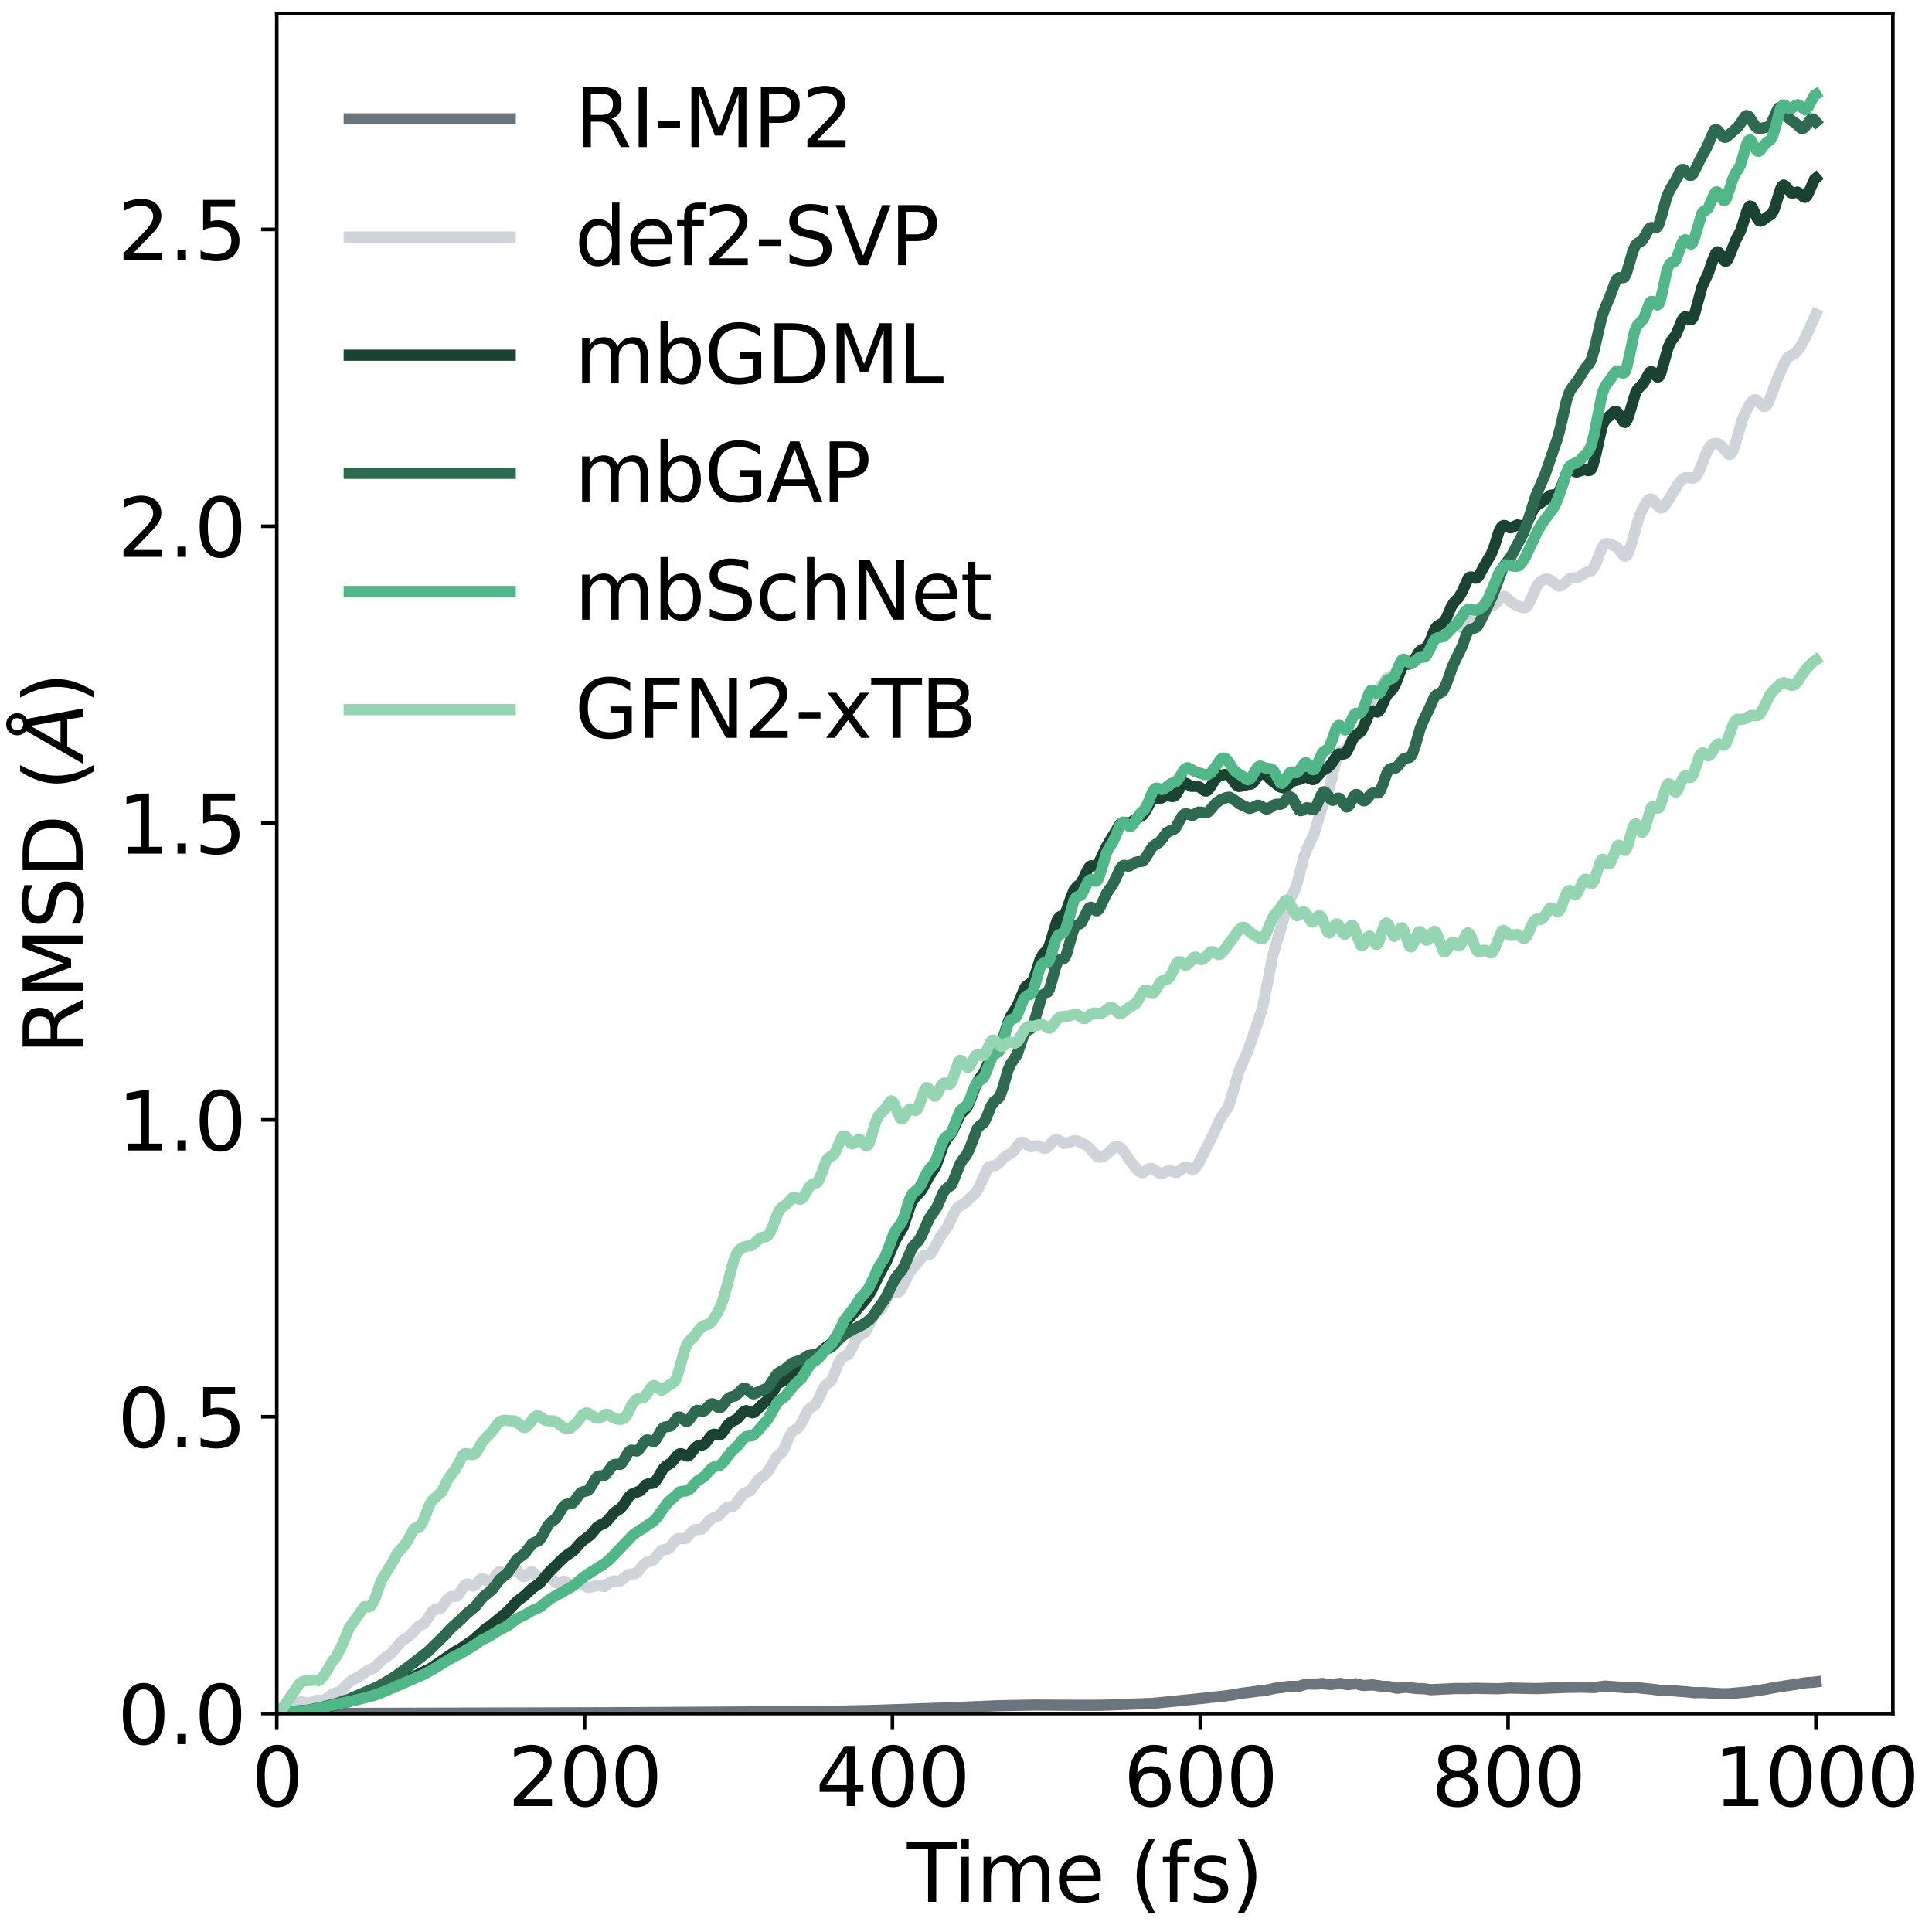 <?xml version="1.0" encoding="utf-8" standalone="no"?>
<!DOCTYPE svg PUBLIC "-//W3C//DTD SVG 1.1//EN"
  "http://www.w3.org/Graphics/SVG/1.1/DTD/svg11.dtd">
<svg xmlns:xlink="http://www.w3.org/1999/xlink" width="432pt" height="432pt" viewBox="0 0 432 432" xmlns="http://www.w3.org/2000/svg" version="1.1">
 <defs>
  <style type="text/css">*{stroke-linejoin: round; stroke-linecap: butt}</style>
 </defs>
 <g id="figure_1">
  <g id="patch_1">
   <path d="M 0 432 
L 432 432 
L 432 0 
L 0 0 
z
" style="fill: #ffffff"/>
  </g>
  <g id="axes_1">
   <g id="patch_2">
    <path d="M 61.886 383.159 
L 423.245 383.159 
L 423.245 3 
L 61.886 3 
z
" style="fill: #ffffff"/>
   </g>
   <g id="matplotlib.axis_1">
    <g id="xtick_1">
     <g id="line2d_1">
      <defs>
       <path id="m51200c7851" d="M 0 0 
L 0 3.5 
" style="stroke: #000000; stroke-width: 0.8"/>
      </defs>
      <g>
       <use xlink:href="#m51200c7851" x="61.886" y="383.159" style="stroke: #000000; stroke-width: 0.8"/>
      </g>
     </g>
     <g id="text_1">
      <!-- 0 -->
      <g transform="translate(56.16 403.836)scale(0.18 -0.18)">
       <defs>
        <path id="DejaVuSans-30" d="M 2034 4250 
Q 1547 4250 1301 3770 
Q 1056 3291 1056 2328 
Q 1056 1369 1301 889 
Q 1547 409 2034 409 
Q 2525 409 2770 889 
Q 3016 1369 3016 2328 
Q 3016 3291 2770 3770 
Q 2525 4250 2034 4250 
z
M 2034 4750 
Q 2819 4750 3233 4129 
Q 3647 3509 3647 2328 
Q 3647 1150 3233 529 
Q 2819 -91 2034 -91 
Q 1250 -91 836 529 
Q 422 1150 422 2328 
Q 422 3509 836 4129 
Q 1250 4750 2034 4750 
z
" transform="scale(0.016)"/>
       </defs>
       <use xlink:href="#DejaVuSans-30"/>
      </g>
     </g>
    </g>
    <g id="xtick_2">
     <g id="line2d_2">
      <g>
       <use xlink:href="#m51200c7851" x="130.716" y="383.159" style="stroke: #000000; stroke-width: 0.8"/>
      </g>
     </g>
     <g id="text_2">
      <!-- 200 -->
      <g transform="translate(113.537 403.836)scale(0.18 -0.18)">
       <defs>
        <path id="DejaVuSans-32" d="M 1228 531 
L 3431 531 
L 3431 0 
L 469 0 
L 469 531 
Q 828 903 1448 1529 
Q 2069 2156 2228 2338 
Q 2531 2678 2651 2914 
Q 2772 3150 2772 3378 
Q 2772 3750 2511 3984 
Q 2250 4219 1831 4219 
Q 1534 4219 1204 4116 
Q 875 4013 500 3803 
L 500 4441 
Q 881 4594 1212 4672 
Q 1544 4750 1819 4750 
Q 2544 4750 2975 4387 
Q 3406 4025 3406 3419 
Q 3406 3131 3298 2873 
Q 3191 2616 2906 2266 
Q 2828 2175 2409 1742 
Q 1991 1309 1228 531 
z
" transform="scale(0.016)"/>
       </defs>
       <use xlink:href="#DejaVuSans-32"/>
       <use xlink:href="#DejaVuSans-30" x="63.623"/>
       <use xlink:href="#DejaVuSans-30" x="127.246"/>
      </g>
     </g>
    </g>
    <g id="xtick_3">
     <g id="line2d_3">
      <g>
       <use xlink:href="#m51200c7851" x="199.546" y="383.159" style="stroke: #000000; stroke-width: 0.8"/>
      </g>
     </g>
     <g id="text_3">
      <!-- 400 -->
      <g transform="translate(182.368 403.836)scale(0.18 -0.18)">
       <defs>
        <path id="DejaVuSans-34" d="M 2419 4116 
L 825 1625 
L 2419 1625 
L 2419 4116 
z
M 2253 4666 
L 3047 4666 
L 3047 1625 
L 3713 1625 
L 3713 1100 
L 3047 1100 
L 3047 0 
L 2419 0 
L 2419 1100 
L 313 1100 
L 313 1709 
L 2253 4666 
z
" transform="scale(0.016)"/>
       </defs>
       <use xlink:href="#DejaVuSans-34"/>
       <use xlink:href="#DejaVuSans-30" x="63.623"/>
       <use xlink:href="#DejaVuSans-30" x="127.246"/>
      </g>
     </g>
    </g>
    <g id="xtick_4">
     <g id="line2d_4">
      <g>
       <use xlink:href="#m51200c7851" x="268.377" y="383.159" style="stroke: #000000; stroke-width: 0.8"/>
      </g>
     </g>
     <g id="text_4">
      <!-- 600 -->
      <g transform="translate(251.198 403.836)scale(0.18 -0.18)">
       <defs>
        <path id="DejaVuSans-36" d="M 2113 2584 
Q 1688 2584 1439 2293 
Q 1191 2003 1191 1497 
Q 1191 994 1439 701 
Q 1688 409 2113 409 
Q 2538 409 2786 701 
Q 3034 994 3034 1497 
Q 3034 2003 2786 2293 
Q 2538 2584 2113 2584 
z
M 3366 4563 
L 3366 3988 
Q 3128 4100 2886 4159 
Q 2644 4219 2406 4219 
Q 1781 4219 1451 3797 
Q 1122 3375 1075 2522 
Q 1259 2794 1537 2939 
Q 1816 3084 2150 3084 
Q 2853 3084 3261 2657 
Q 3669 2231 3669 1497 
Q 3669 778 3244 343 
Q 2819 -91 2113 -91 
Q 1303 -91 875 529 
Q 447 1150 447 2328 
Q 447 3434 972 4092 
Q 1497 4750 2381 4750 
Q 2619 4750 2861 4703 
Q 3103 4656 3366 4563 
z
" transform="scale(0.016)"/>
       </defs>
       <use xlink:href="#DejaVuSans-36"/>
       <use xlink:href="#DejaVuSans-30" x="63.623"/>
       <use xlink:href="#DejaVuSans-30" x="127.246"/>
      </g>
     </g>
    </g>
    <g id="xtick_5">
     <g id="line2d_5">
      <g>
       <use xlink:href="#m51200c7851" x="337.207" y="383.159" style="stroke: #000000; stroke-width: 0.8"/>
      </g>
     </g>
     <g id="text_5">
      <!-- 800 -->
      <g transform="translate(320.028 403.836)scale(0.18 -0.18)">
       <defs>
        <path id="DejaVuSans-38" d="M 2034 2216 
Q 1584 2216 1326 1975 
Q 1069 1734 1069 1313 
Q 1069 891 1326 650 
Q 1584 409 2034 409 
Q 2484 409 2743 651 
Q 3003 894 3003 1313 
Q 3003 1734 2745 1975 
Q 2488 2216 2034 2216 
z
M 1403 2484 
Q 997 2584 770 2862 
Q 544 3141 544 3541 
Q 544 4100 942 4425 
Q 1341 4750 2034 4750 
Q 2731 4750 3128 4425 
Q 3525 4100 3525 3541 
Q 3525 3141 3298 2862 
Q 3072 2584 2669 2484 
Q 3125 2378 3379 2068 
Q 3634 1759 3634 1313 
Q 3634 634 3220 271 
Q 2806 -91 2034 -91 
Q 1263 -91 848 271 
Q 434 634 434 1313 
Q 434 1759 690 2068 
Q 947 2378 1403 2484 
z
M 1172 3481 
Q 1172 3119 1398 2916 
Q 1625 2713 2034 2713 
Q 2441 2713 2670 2916 
Q 2900 3119 2900 3481 
Q 2900 3844 2670 4047 
Q 2441 4250 2034 4250 
Q 1625 4250 1398 4047 
Q 1172 3844 1172 3481 
z
" transform="scale(0.016)"/>
       </defs>
       <use xlink:href="#DejaVuSans-38"/>
       <use xlink:href="#DejaVuSans-30" x="63.623"/>
       <use xlink:href="#DejaVuSans-30" x="127.246"/>
      </g>
     </g>
    </g>
    <g id="xtick_6">
     <g id="line2d_6">
      <g>
       <use xlink:href="#m51200c7851" x="406.037" y="383.159" style="stroke: #000000; stroke-width: 0.8"/>
      </g>
     </g>
     <g id="text_6">
      <!-- 1000 -->
      <g transform="translate(383.132 403.836)scale(0.18 -0.18)">
       <defs>
        <path id="DejaVuSans-31" d="M 794 531 
L 1825 531 
L 1825 4091 
L 703 3866 
L 703 4441 
L 1819 4666 
L 2450 4666 
L 2450 531 
L 3481 531 
L 3481 0 
L 794 0 
L 794 531 
z
" transform="scale(0.016)"/>
       </defs>
       <use xlink:href="#DejaVuSans-31"/>
       <use xlink:href="#DejaVuSans-30" x="63.623"/>
       <use xlink:href="#DejaVuSans-30" x="127.246"/>
       <use xlink:href="#DejaVuSans-30" x="190.869"/>
      </g>
     </g>
    </g>
    <g id="text_7">
     <!-- Time (fs) -->
     <g transform="translate(202.805 425.256)scale(0.18 -0.18)">
      <defs>
       <path id="DejaVuSans-54" d="M -19 4666 
L 3928 4666 
L 3928 4134 
L 2272 4134 
L 2272 0 
L 1638 0 
L 1638 4134 
L -19 4134 
L -19 4666 
z
" transform="scale(0.016)"/>
       <path id="DejaVuSans-69" d="M 603 3500 
L 1178 3500 
L 1178 0 
L 603 0 
L 603 3500 
z
M 603 4863 
L 1178 4863 
L 1178 4134 
L 603 4134 
L 603 4863 
z
" transform="scale(0.016)"/>
       <path id="DejaVuSans-6d" d="M 3328 2828 
Q 3544 3216 3844 3400 
Q 4144 3584 4550 3584 
Q 5097 3584 5394 3201 
Q 5691 2819 5691 2113 
L 5691 0 
L 5113 0 
L 5113 2094 
Q 5113 2597 4934 2840 
Q 4756 3084 4391 3084 
Q 3944 3084 3684 2787 
Q 3425 2491 3425 1978 
L 3425 0 
L 2847 0 
L 2847 2094 
Q 2847 2600 2669 2842 
Q 2491 3084 2119 3084 
Q 1678 3084 1418 2786 
Q 1159 2488 1159 1978 
L 1159 0 
L 581 0 
L 581 3500 
L 1159 3500 
L 1159 2956 
Q 1356 3278 1631 3431 
Q 1906 3584 2284 3584 
Q 2666 3584 2933 3390 
Q 3200 3197 3328 2828 
z
" transform="scale(0.016)"/>
       <path id="DejaVuSans-65" d="M 3597 1894 
L 3597 1613 
L 953 1613 
Q 991 1019 1311 708 
Q 1631 397 2203 397 
Q 2534 397 2845 478 
Q 3156 559 3463 722 
L 3463 178 
Q 3153 47 2828 -22 
Q 2503 -91 2169 -91 
Q 1331 -91 842 396 
Q 353 884 353 1716 
Q 353 2575 817 3079 
Q 1281 3584 2069 3584 
Q 2775 3584 3186 3129 
Q 3597 2675 3597 1894 
z
M 3022 2063 
Q 3016 2534 2758 2815 
Q 2500 3097 2075 3097 
Q 1594 3097 1305 2825 
Q 1016 2553 972 2059 
L 3022 2063 
z
" transform="scale(0.016)"/>
       <path id="DejaVuSans-20" transform="scale(0.016)"/>
       <path id="DejaVuSans-28" d="M 1984 4856 
Q 1566 4138 1362 3434 
Q 1159 2731 1159 2009 
Q 1159 1288 1364 580 
Q 1569 -128 1984 -844 
L 1484 -844 
Q 1016 -109 783 600 
Q 550 1309 550 2009 
Q 550 2706 781 3412 
Q 1013 4119 1484 4856 
L 1984 4856 
z
" transform="scale(0.016)"/>
       <path id="DejaVuSans-66" d="M 2375 4863 
L 2375 4384 
L 1825 4384 
Q 1516 4384 1395 4259 
Q 1275 4134 1275 3809 
L 1275 3500 
L 2222 3500 
L 2222 3053 
L 1275 3053 
L 1275 0 
L 697 0 
L 697 3053 
L 147 3053 
L 147 3500 
L 697 3500 
L 697 3744 
Q 697 4328 969 4595 
Q 1241 4863 1831 4863 
L 2375 4863 
z
" transform="scale(0.016)"/>
       <path id="DejaVuSans-73" d="M 2834 3397 
L 2834 2853 
Q 2591 2978 2328 3040 
Q 2066 3103 1784 3103 
Q 1356 3103 1142 2972 
Q 928 2841 928 2578 
Q 928 2378 1081 2264 
Q 1234 2150 1697 2047 
L 1894 2003 
Q 2506 1872 2764 1633 
Q 3022 1394 3022 966 
Q 3022 478 2636 193 
Q 2250 -91 1575 -91 
Q 1294 -91 989 -36 
Q 684 19 347 128 
L 347 722 
Q 666 556 975 473 
Q 1284 391 1588 391 
Q 1994 391 2212 530 
Q 2431 669 2431 922 
Q 2431 1156 2273 1281 
Q 2116 1406 1581 1522 
L 1381 1569 
Q 847 1681 609 1914 
Q 372 2147 372 2553 
Q 372 3047 722 3315 
Q 1072 3584 1716 3584 
Q 2034 3584 2315 3537 
Q 2597 3491 2834 3397 
z
" transform="scale(0.016)"/>
       <path id="DejaVuSans-29" d="M 513 4856 
L 1013 4856 
Q 1481 4119 1714 3412 
Q 1947 2706 1947 2009 
Q 1947 1309 1714 600 
Q 1481 -109 1013 -844 
L 513 -844 
Q 928 -128 1133 580 
Q 1338 1288 1338 2009 
Q 1338 2731 1133 3434 
Q 928 4138 513 4856 
z
" transform="scale(0.016)"/>
      </defs>
      <use xlink:href="#DejaVuSans-54"/>
      <use xlink:href="#DejaVuSans-69" x="57.959"/>
      <use xlink:href="#DejaVuSans-6d" x="85.742"/>
      <use xlink:href="#DejaVuSans-65" x="183.154"/>
      <use xlink:href="#DejaVuSans-20" x="244.678"/>
      <use xlink:href="#DejaVuSans-28" x="276.465"/>
      <use xlink:href="#DejaVuSans-66" x="315.479"/>
      <use xlink:href="#DejaVuSans-73" x="350.684"/>
      <use xlink:href="#DejaVuSans-29" x="402.783"/>
     </g>
    </g>
   </g>
   <g id="matplotlib.axis_2">
    <g id="ytick_1">
     <g id="line2d_7">
      <defs>
       <path id="md2620aa2bb" d="M 0 0 
L -3.5 0 
" style="stroke: #000000; stroke-width: 0.8"/>
      </defs>
      <g>
       <use xlink:href="#md2620aa2bb" x="61.886" y="383.159" style="stroke: #000000; stroke-width: 0.8"/>
      </g>
     </g>
     <g id="text_8">
      <!-- 0.0 -->
      <g transform="translate(26.26 389.997)scale(0.18 -0.18)">
       <defs>
        <path id="DejaVuSans-2e" d="M 684 794 
L 1344 794 
L 1344 0 
L 684 0 
L 684 794 
z
" transform="scale(0.016)"/>
       </defs>
       <use xlink:href="#DejaVuSans-30"/>
       <use xlink:href="#DejaVuSans-2e" x="63.623"/>
       <use xlink:href="#DejaVuSans-30" x="95.41"/>
      </g>
     </g>
    </g>
    <g id="ytick_2">
     <g id="line2d_8">
      <g>
       <use xlink:href="#md2620aa2bb" x="61.886" y="316.786" style="stroke: #000000; stroke-width: 0.8"/>
      </g>
     </g>
     <g id="text_9">
      <!-- 0.5 -->
      <g transform="translate(26.26 323.625)scale(0.18 -0.18)">
       <defs>
        <path id="DejaVuSans-35" d="M 691 4666 
L 3169 4666 
L 3169 4134 
L 1269 4134 
L 1269 2991 
Q 1406 3038 1543 3061 
Q 1681 3084 1819 3084 
Q 2600 3084 3056 2656 
Q 3513 2228 3513 1497 
Q 3513 744 3044 326 
Q 2575 -91 1722 -91 
Q 1428 -91 1123 -41 
Q 819 9 494 109 
L 494 744 
Q 775 591 1075 516 
Q 1375 441 1709 441 
Q 2250 441 2565 725 
Q 2881 1009 2881 1497 
Q 2881 1984 2565 2268 
Q 2250 2553 1709 2553 
Q 1456 2553 1204 2497 
Q 953 2441 691 2322 
L 691 4666 
z
" transform="scale(0.016)"/>
       </defs>
       <use xlink:href="#DejaVuSans-30"/>
       <use xlink:href="#DejaVuSans-2e" x="63.623"/>
       <use xlink:href="#DejaVuSans-35" x="95.41"/>
      </g>
     </g>
    </g>
    <g id="ytick_3">
     <g id="line2d_9">
      <g>
       <use xlink:href="#md2620aa2bb" x="61.886" y="250.413" style="stroke: #000000; stroke-width: 0.8"/>
      </g>
     </g>
     <g id="text_10">
      <!-- 1.0 -->
      <g transform="translate(26.26 257.252)scale(0.18 -0.18)">
       <use xlink:href="#DejaVuSans-31"/>
       <use xlink:href="#DejaVuSans-2e" x="63.623"/>
       <use xlink:href="#DejaVuSans-30" x="95.41"/>
      </g>
     </g>
    </g>
    <g id="ytick_4">
     <g id="line2d_10">
      <g>
       <use xlink:href="#md2620aa2bb" x="61.886" y="184.041" style="stroke: #000000; stroke-width: 0.8"/>
      </g>
     </g>
     <g id="text_11">
      <!-- 1.5 -->
      <g transform="translate(26.26 190.879)scale(0.18 -0.18)">
       <use xlink:href="#DejaVuSans-31"/>
       <use xlink:href="#DejaVuSans-2e" x="63.623"/>
       <use xlink:href="#DejaVuSans-35" x="95.41"/>
      </g>
     </g>
    </g>
    <g id="ytick_5">
     <g id="line2d_11">
      <g>
       <use xlink:href="#md2620aa2bb" x="61.886" y="117.668" style="stroke: #000000; stroke-width: 0.8"/>
      </g>
     </g>
     <g id="text_12">
      <!-- 2.0 -->
      <g transform="translate(26.26 124.507)scale(0.18 -0.18)">
       <use xlink:href="#DejaVuSans-32"/>
       <use xlink:href="#DejaVuSans-2e" x="63.623"/>
       <use xlink:href="#DejaVuSans-30" x="95.41"/>
      </g>
     </g>
    </g>
    <g id="ytick_6">
     <g id="line2d_12">
      <g>
       <use xlink:href="#md2620aa2bb" x="61.886" y="51.296" style="stroke: #000000; stroke-width: 0.8"/>
      </g>
     </g>
     <g id="text_13">
      <!-- 2.5 -->
      <g transform="translate(26.26 58.134)scale(0.18 -0.18)">
       <use xlink:href="#DejaVuSans-32"/>
       <use xlink:href="#DejaVuSans-2e" x="63.623"/>
       <use xlink:href="#DejaVuSans-35" x="95.41"/>
      </g>
     </g>
    </g>
    <g id="text_14">
     <!-- RMSD ($\AA$) -->
     <g transform="translate(18.517 235.829)rotate(-90)scale(0.18 -0.18)">
      <defs>
       <path id="DejaVuSans-52" d="M 2841 2188 
Q 3044 2119 3236 1894 
Q 3428 1669 3622 1275 
L 4263 0 
L 3584 0 
L 2988 1197 
Q 2756 1666 2539 1819 
Q 2322 1972 1947 1972 
L 1259 1972 
L 1259 0 
L 628 0 
L 628 4666 
L 2053 4666 
Q 2853 4666 3247 4331 
Q 3641 3997 3641 3322 
Q 3641 2881 3436 2590 
Q 3231 2300 2841 2188 
z
M 1259 4147 
L 1259 2491 
L 2053 2491 
Q 2509 2491 2742 2702 
Q 2975 2913 2975 3322 
Q 2975 3731 2742 3939 
Q 2509 4147 2053 4147 
L 1259 4147 
z
" transform="scale(0.016)"/>
       <path id="DejaVuSans-4d" d="M 628 4666 
L 1569 4666 
L 2759 1491 
L 3956 4666 
L 4897 4666 
L 4897 0 
L 4281 0 
L 4281 4097 
L 3078 897 
L 2444 897 
L 1241 4097 
L 1241 0 
L 628 0 
L 628 4666 
z
" transform="scale(0.016)"/>
       <path id="DejaVuSans-53" d="M 3425 4513 
L 3425 3897 
Q 3066 4069 2747 4153 
Q 2428 4238 2131 4238 
Q 1616 4238 1336 4038 
Q 1056 3838 1056 3469 
Q 1056 3159 1242 3001 
Q 1428 2844 1947 2747 
L 2328 2669 
Q 3034 2534 3370 2195 
Q 3706 1856 3706 1288 
Q 3706 609 3251 259 
Q 2797 -91 1919 -91 
Q 1588 -91 1214 -16 
Q 841 59 441 206 
L 441 856 
Q 825 641 1194 531 
Q 1563 422 1919 422 
Q 2459 422 2753 634 
Q 3047 847 3047 1241 
Q 3047 1584 2836 1778 
Q 2625 1972 2144 2069 
L 1759 2144 
Q 1053 2284 737 2584 
Q 422 2884 422 3419 
Q 422 4038 858 4394 
Q 1294 4750 2059 4750 
Q 2388 4750 2728 4690 
Q 3069 4631 3425 4513 
z
" transform="scale(0.016)"/>
       <path id="DejaVuSans-44" d="M 1259 4147 
L 1259 519 
L 2022 519 
Q 2988 519 3436 956 
Q 3884 1394 3884 2338 
Q 3884 3275 3436 3711 
Q 2988 4147 2022 4147 
L 1259 4147 
z
M 628 4666 
L 1925 4666 
Q 3281 4666 3915 4102 
Q 4550 3538 4550 2338 
Q 4550 1131 3912 565 
Q 3275 0 1925 0 
L 628 0 
L 628 4666 
z
" transform="scale(0.016)"/>
       <path id="DejaVuSans-Oblique-c5" d="M 3188 5081 
Q 3188 5278 3048 5417 
Q 2909 5556 2713 5556 
Q 2513 5556 2377 5420 
Q 2241 5284 2241 5081 
Q 2241 4884 2377 4746 
Q 2513 4609 2713 4609 
Q 2909 4609 3048 4746 
Q 3188 4884 3188 5081 
z
M 2203 4397 
Q 2034 4513 1945 4689 
Q 1856 4866 1856 5081 
Q 1856 5438 2106 5689 
Q 2356 5941 2713 5941 
Q 3069 5941 3320 5689 
Q 3572 5438 3572 5081 
Q 3572 4834 3458 4643 
Q 3344 4453 3128 4341 
L 3938 0 
L 3278 0 
L 3084 1197 
L 984 1197 
L 325 0 
L -341 0 
L 2203 4397 
z
M 2584 4044 
L 1275 1722 
L 2988 1722 
L 2584 4044 
z
" transform="scale(0.016)"/>
      </defs>
      <use xlink:href="#DejaVuSans-52" transform="translate(0 0.172)"/>
      <use xlink:href="#DejaVuSans-4d" transform="translate(69.482 0.172)"/>
      <use xlink:href="#DejaVuSans-53" transform="translate(155.762 0.172)"/>
      <use xlink:href="#DejaVuSans-44" transform="translate(219.238 0.172)"/>
      <use xlink:href="#DejaVuSans-20" transform="translate(296.24 0.172)"/>
      <use xlink:href="#DejaVuSans-28" transform="translate(328.027 0.172)"/>
      <use xlink:href="#DejaVuSans-Oblique-c5" transform="translate(367.041 0.172)"/>
      <use xlink:href="#DejaVuSans-29" transform="translate(435.449 0.172)"/>
     </g>
    </g>
   </g>
   <g id="line2d_13">
    <path d="M 61.886 383.159 
L 117.294 383.03 
L 141.729 382.956 
L 185.092 382.686 
L 196.105 382.433 
L 212.28 381.873 
L 222.949 381.414 
L 228.111 381.312 
L 231.553 381.257 
L 240.845 381.307 
L 243.254 381.316 
L 246.351 381.293 
L 257.708 380.888 
L 269.409 379.71 
L 270.786 379.543 
L 273.195 379.311 
L 275.948 378.925 
L 277.669 378.609 
L 279.734 378.364 
L 281.11 378.159 
L 282.831 378.02 
L 285.24 377.471 
L 286.617 377.337 
L 287.993 377.096 
L 290.402 377.068 
L 292.123 376.556 
L 294.532 376.557 
L 295.565 376.43 
L 296.597 376.577 
L 297.63 376.662 
L 299.694 376.422 
L 301.415 376.705 
L 303.136 376.499 
L 304.168 376.734 
L 304.857 376.887 
L 305.889 376.813 
L 306.922 376.744 
L 309.331 377.107 
L 310.363 377.078 
L 311.396 377.299 
L 312.428 377.501 
L 313.461 377.355 
L 314.493 377.276 
L 316.902 377.575 
L 318.279 377.597 
L 319.999 377.831 
L 325.506 377.554 
L 328.259 377.572 
L 329.636 377.505 
L 334.798 377.61 
L 337.551 377.457 
L 343.746 377.574 
L 350.285 377.301 
L 351.661 377.278 
L 353.382 377.259 
L 354.759 377.286 
L 356.479 377.335 
L 358.889 377.009 
L 363.362 377.352 
L 364.395 377.37 
L 365.772 377.345 
L 368.525 377.629 
L 369.901 377.773 
L 371.278 377.972 
L 373.687 378.01 
L 375.408 378.179 
L 377.129 378.296 
L 378.849 378.491 
L 380.914 378.464 
L 383.323 378.635 
L 385.388 378.739 
L 386.765 378.699 
L 389.174 378.473 
L 390.895 378.337 
L 394.68 377.764 
L 396.745 377.361 
L 403.972 376.248 
L 405.349 376.171 
L 406.037 376.087 
L 406.037 376.087 
" clip-path="url(#p93b1f29945)" style="fill: none; stroke: #6c757d; stroke-width: 2.5; stroke-linecap: square"/>
   </g>
   <g id="line2d_14">
    <path d="M 61.886 383.159 
L 62.23 383.021 
L 63.607 381.685 
L 63.951 381.672 
L 64.983 382.061 
L 65.672 381.839 
L 66.36 381.235 
L 67.048 380.638 
L 67.392 380.528 
L 68.081 380.663 
L 68.769 380.811 
L 69.457 380.714 
L 70.834 380.215 
L 72.555 380.112 
L 73.243 379.624 
L 74.275 378.866 
L 74.964 378.555 
L 75.996 378.235 
L 76.684 377.659 
L 78.061 376.145 
L 78.749 375.667 
L 79.782 375.21 
L 82.535 373.348 
L 83.223 373.142 
L 83.912 372.689 
L 84.944 371.692 
L 85.976 370.731 
L 87.009 370.109 
L 87.697 369.449 
L 89.762 366.969 
L 91.483 365.875 
L 93.548 363.701 
L 94.924 362.909 
L 95.613 361.942 
L 96.645 360.305 
L 97.333 359.858 
L 98.366 359.688 
L 98.71 359.463 
L 99.398 358.519 
L 100.087 357.497 
L 100.775 357.017 
L 101.463 356.973 
L 102.152 356.923 
L 102.496 356.641 
L 103.184 355.555 
L 103.872 354.52 
L 104.216 354.256 
L 104.561 354.171 
L 104.905 354.254 
L 105.593 354.631 
L 105.937 354.641 
L 106.281 354.42 
L 107.314 353.199 
L 107.658 353.001 
L 108.002 352.978 
L 108.346 353.124 
L 109.379 353.896 
L 109.723 353.81 
L 110.067 353.452 
L 111.1 351.868 
L 111.444 351.546 
L 111.788 351.414 
L 112.132 351.503 
L 113.164 352.2 
L 113.509 352.125 
L 114.885 350.979 
L 115.229 350.931 
L 115.573 351.086 
L 116.95 352.536 
L 117.294 352.493 
L 118.671 351.49 
L 119.015 351.482 
L 119.359 351.672 
L 120.392 352.67 
L 120.736 352.784 
L 121.08 352.713 
L 122.112 352.131 
L 122.457 352.084 
L 122.801 352.226 
L 123.489 353.02 
L 124.177 353.804 
L 124.521 353.967 
L 125.21 353.811 
L 125.898 353.586 
L 126.242 353.598 
L 126.93 353.974 
L 127.619 354.396 
L 127.963 354.481 
L 128.651 354.308 
L 129.34 354.049 
L 129.684 354.012 
L 130.028 354.098 
L 131.404 354.93 
L 131.749 354.964 
L 133.469 354.529 
L 135.19 354.734 
L 135.878 354.222 
L 136.567 353.701 
L 137.255 353.491 
L 138.632 353.54 
L 138.976 353.333 
L 140.352 352.118 
L 141.041 351.961 
L 142.073 351.862 
L 142.417 351.673 
L 143.106 350.829 
L 143.794 349.927 
L 144.482 349.374 
L 145.171 349.157 
L 145.859 348.969 
L 146.203 348.696 
L 147.924 346.65 
L 148.612 346.476 
L 149.3 346.402 
L 149.644 346.194 
L 150.333 345.295 
L 151.021 344.418 
L 151.709 344.027 
L 152.398 344.027 
L 153.086 344.085 
L 153.43 343.932 
L 154.118 343.156 
L 154.807 342.391 
L 155.495 342.007 
L 156.183 341.981 
L 156.872 341.92 
L 157.216 341.644 
L 158.592 339.938 
L 159.281 339.513 
L 160.657 338.953 
L 162.378 337.134 
L 163.066 336.923 
L 163.755 336.864 
L 164.099 336.72 
L 164.443 336.397 
L 166.164 334.042 
L 166.852 333.673 
L 167.54 333.461 
L 167.884 333.205 
L 168.573 332.246 
L 169.605 330.765 
L 170.294 330.232 
L 170.982 329.83 
L 171.67 329.052 
L 173.735 325.65 
L 174.768 324.85 
L 175.112 324.371 
L 175.8 322.851 
L 176.488 321.136 
L 177.177 320.057 
L 177.865 319.652 
L 178.553 319.209 
L 179.241 318.137 
L 180.618 315.356 
L 181.306 314.741 
L 181.995 314.328 
L 182.339 314.003 
L 183.027 312.798 
L 184.06 310.479 
L 184.748 309.655 
L 185.78 308.783 
L 186.125 308.255 
L 186.813 306.604 
L 187.501 304.798 
L 188.189 303.694 
L 188.878 303.244 
L 189.566 302.914 
L 189.91 302.552 
L 190.598 301.246 
L 191.287 299.763 
L 191.975 298.796 
L 192.663 298.378 
L 193.352 297.997 
L 193.696 297.571 
L 194.384 296.196 
L 195.417 294.137 
L 196.105 293.397 
L 196.793 292.932 
L 197.137 292.547 
L 197.826 291.254 
L 198.858 289.178 
L 199.202 288.797 
L 199.546 288.651 
L 200.235 288.868 
L 200.579 288.971 
L 200.923 288.898 
L 201.267 288.598 
L 201.955 287.416 
L 203.332 284.576 
L 206.429 280.807 
L 207.118 280.64 
L 207.806 280.496 
L 208.15 280.222 
L 208.839 279.189 
L 210.215 276.612 
L 211.936 274.168 
L 213.657 270.533 
L 214.345 269.839 
L 215.722 269.003 
L 218.131 266.773 
L 218.819 265.658 
L 220.884 261.156 
L 221.228 260.863 
L 221.916 260.712 
L 222.605 260.631 
L 223.293 260.144 
L 224.669 258.678 
L 226.39 257.67 
L 228.111 255.509 
L 228.455 255.407 
L 228.799 255.459 
L 229.488 255.866 
L 230.176 256.324 
L 230.52 256.417 
L 231.208 256.285 
L 231.897 256.178 
L 232.585 256.417 
L 233.273 256.754 
L 233.617 256.818 
L 233.962 256.735 
L 234.65 256.1 
L 235.338 255.262 
L 236.026 254.811 
L 236.371 254.789 
L 237.059 255.104 
L 237.747 255.571 
L 238.091 255.677 
L 238.78 255.549 
L 240.156 255.019 
L 240.845 255.106 
L 242.91 256.112 
L 243.598 256.699 
L 245.319 258.613 
L 246.007 258.763 
L 246.695 258.626 
L 247.383 258.174 
L 249.104 256.538 
L 249.793 256.331 
L 250.481 256.599 
L 251.169 257.252 
L 252.202 258.865 
L 253.234 260.29 
L 254.611 261.876 
L 255.299 262.235 
L 255.643 262.191 
L 256.331 261.732 
L 257.02 261.29 
L 257.364 261.245 
L 258.052 261.528 
L 259.429 262.431 
L 259.773 262.43 
L 260.461 262.12 
L 261.15 261.797 
L 261.838 261.831 
L 262.87 262.198 
L 263.214 262.131 
L 263.903 261.658 
L 264.591 261.127 
L 264.935 260.986 
L 265.279 260.971 
L 265.968 261.24 
L 266.656 261.466 
L 267 261.385 
L 267.344 261.124 
L 268.033 260.102 
L 271.474 253.277 
L 272.507 250.85 
L 273.195 249.63 
L 274.571 247.599 
L 275.26 245.666 
L 276.98 239.664 
L 278.013 237.327 
L 279.045 234.877 
L 282.143 225.912 
L 282.831 222.755 
L 284.552 213.831 
L 285.584 210.313 
L 286.617 206.921 
L 287.649 203.234 
L 288.337 201.39 
L 289.714 198.518 
L 290.402 196.145 
L 291.435 192.028 
L 292.123 190.05 
L 293.844 186.399 
L 295.909 179.586 
L 296.941 177.059 
L 297.63 174.623 
L 298.662 170.453 
L 299.35 168.606 
L 299.694 168.122 
L 300.039 167.897 
L 300.727 167.687 
L 301.071 167.397 
L 301.759 166.366 
L 302.448 165.295 
L 303.136 164.598 
L 304.168 163.929 
L 304.513 163.388 
L 305.201 161.491 
L 306.578 156.698 
L 307.266 155.28 
L 308.987 153.155 
L 310.019 151.712 
L 310.363 151.415 
L 311.051 151.262 
L 311.74 151.18 
L 312.428 150.641 
L 313.116 149.649 
L 313.805 148.563 
L 314.493 147.987 
L 315.87 147.571 
L 316.558 146.95 
L 317.935 145.193 
L 319.655 143.898 
L 320.344 142.561 
L 321.376 140.211 
L 322.064 139.386 
L 322.408 139.226 
L 323.097 139.288 
L 323.785 139.404 
L 324.818 139.372 
L 325.506 139.617 
L 326.882 140.409 
L 327.227 140.279 
L 327.915 139.386 
L 328.947 137.825 
L 329.636 137.253 
L 331.012 136.687 
L 332.389 135.718 
L 333.077 135.471 
L 333.765 135.38 
L 334.11 135.233 
L 334.798 134.542 
L 335.486 133.718 
L 335.83 133.444 
L 336.175 133.323 
L 336.519 133.382 
L 337.207 133.965 
L 337.895 134.649 
L 338.928 135.277 
L 340.304 135.83 
L 340.993 135.905 
L 341.337 135.685 
L 341.681 135.235 
L 342.369 133.835 
L 343.746 130.833 
L 344.434 130.039 
L 345.122 129.618 
L 345.811 129.464 
L 346.499 129.621 
L 347.187 130.022 
L 348.22 130.92 
L 348.564 131.05 
L 348.908 131.026 
L 349.596 130.61 
L 350.973 129.361 
L 351.661 129.253 
L 352.694 129.146 
L 353.382 128.813 
L 354.415 128.102 
L 355.791 127.639 
L 356.135 127.276 
L 356.824 125.99 
L 358.2 122.488 
L 358.544 121.954 
L 358.889 121.637 
L 359.233 121.503 
L 359.921 121.616 
L 361.298 122.184 
L 361.986 122.869 
L 363.018 124.204 
L 363.362 124.38 
L 363.707 124.246 
L 364.051 123.738 
L 364.739 121.759 
L 366.46 115.688 
L 367.148 114.058 
L 368.181 112.225 
L 368.525 111.824 
L 368.869 111.606 
L 369.213 111.584 
L 369.557 111.747 
L 370.246 112.511 
L 370.934 113.39 
L 371.278 113.59 
L 371.622 113.56 
L 371.966 113.331 
L 372.655 112.445 
L 375.408 107.986 
L 376.096 107.23 
L 376.784 106.838 
L 377.473 106.769 
L 378.505 106.924 
L 378.849 106.818 
L 379.193 106.567 
L 379.538 106.131 
L 380.226 104.668 
L 381.603 101.059 
L 382.291 99.876 
L 382.979 99.267 
L 383.667 99.125 
L 384.356 99.31 
L 385.044 99.868 
L 386.421 101.515 
L 386.765 101.643 
L 387.109 101.458 
L 387.453 100.912 
L 388.141 98.874 
L 389.518 94.004 
L 390.206 92.348 
L 391.239 90.44 
L 391.927 89.578 
L 392.271 89.387 
L 392.615 89.395 
L 392.96 89.601 
L 394.336 90.912 
L 394.68 90.887 
L 395.024 90.601 
L 395.369 90.051 
L 396.057 88.34 
L 397.433 84.682 
L 399.154 80.856 
L 399.843 79.874 
L 400.531 79.446 
L 401.219 79.109 
L 401.907 78.448 
L 402.596 77.465 
L 403.628 75.559 
L 405.005 72.547 
L 406.037 70.25 
L 406.037 70.25 
" clip-path="url(#p93b1f29945)" style="fill: none; stroke: #ced4da; stroke-width: 2.5; stroke-linecap: square"/>
   </g>
   <g id="line2d_15">
    <path d="M 61.886 383.159 
L 63.262 383.046 
L 67.048 382.613 
L 69.113 382.471 
L 72.21 381.895 
L 75.996 381.002 
L 81.847 379.404 
L 85.632 377.984 
L 87.697 377.158 
L 89.418 376.358 
L 91.483 375.428 
L 96.301 373.037 
L 101.807 369.277 
L 102.84 368.729 
L 105.937 366.578 
L 108.69 364.129 
L 109.723 363.443 
L 112.476 361.199 
L 113.509 360.307 
L 115.573 358.088 
L 117.294 356.778 
L 119.015 355.155 
L 120.736 353.971 
L 121.768 352.723 
L 122.801 351.476 
L 125.554 348.779 
L 126.242 348.121 
L 128.307 346.677 
L 130.028 344.735 
L 132.093 343.173 
L 133.469 341.492 
L 134.158 341.033 
L 135.19 340.562 
L 135.878 339.943 
L 137.255 338.296 
L 137.943 337.804 
L 138.632 337.376 
L 139.32 336.632 
L 140.697 334.565 
L 141.385 334.033 
L 143.106 333.39 
L 144.482 331.963 
L 145.171 331.717 
L 145.859 331.675 
L 146.203 331.546 
L 146.547 331.255 
L 147.235 330.198 
L 148.268 328.436 
L 148.956 327.767 
L 149.989 327.16 
L 150.677 326.4 
L 151.365 325.5 
L 151.709 325.193 
L 152.054 325.054 
L 152.398 325.083 
L 153.774 325.596 
L 154.118 325.397 
L 154.807 324.552 
L 155.495 323.675 
L 156.183 323.231 
L 157.216 323.065 
L 157.56 322.865 
L 158.248 322.052 
L 158.937 321.128 
L 159.281 320.83 
L 159.625 320.696 
L 160.313 320.801 
L 160.657 320.876 
L 161.001 320.831 
L 161.346 320.602 
L 162.034 319.676 
L 162.722 318.639 
L 163.411 317.983 
L 164.787 317.32 
L 165.475 316.542 
L 166.164 315.729 
L 166.508 315.494 
L 166.852 315.424 
L 167.54 315.676 
L 168.229 315.919 
L 168.573 315.837 
L 169.261 315.248 
L 170.294 314.14 
L 171.67 313.05 
L 172.358 312.033 
L 173.735 309.628 
L 174.423 309.099 
L 175.456 308.731 
L 176.144 308.165 
L 177.177 307.183 
L 177.865 306.813 
L 178.897 306.324 
L 179.586 305.589 
L 180.962 303.856 
L 181.651 303.442 
L 182.683 302.994 
L 183.715 302.085 
L 184.748 301.214 
L 185.78 300.489 
L 186.469 299.712 
L 187.501 298.006 
L 188.534 296.317 
L 189.566 295.106 
L 191.631 292.807 
L 193.352 290.814 
L 194.04 289.952 
L 194.728 288.798 
L 197.137 284.007 
L 198.17 282.164 
L 199.202 279.625 
L 200.235 277.245 
L 201.955 274.379 
L 202.644 272.331 
L 203.676 269.224 
L 204.365 268.02 
L 206.085 266.122 
L 207.806 262.958 
L 209.183 260.927 
L 209.871 259.11 
L 210.903 256.114 
L 211.592 254.807 
L 212.968 252.994 
L 214.689 249.25 
L 215.377 248.421 
L 216.066 247.781 
L 216.41 247.27 
L 217.098 245.637 
L 218.131 242.85 
L 218.819 241.485 
L 220.196 239.452 
L 221.916 235.586 
L 222.605 234.928 
L 223.293 234.497 
L 223.637 233.997 
L 224.325 232.097 
L 225.358 228.68 
L 226.046 227.148 
L 227.423 225.01 
L 229.143 220.888 
L 229.488 220.479 
L 230.864 219.503 
L 231.553 217.697 
L 232.585 214.455 
L 233.273 213.244 
L 233.962 212.648 
L 234.306 212.172 
L 234.65 211.372 
L 236.371 205.776 
L 236.715 205.222 
L 237.059 204.936 
L 237.747 204.651 
L 238.091 204.297 
L 238.436 203.655 
L 239.468 200.69 
L 240.156 199.018 
L 240.845 198.197 
L 241.533 197.667 
L 242.221 196.519 
L 243.254 194.309 
L 243.598 193.835 
L 243.942 193.589 
L 244.63 193.602 
L 244.974 193.605 
L 245.319 193.417 
L 245.663 192.979 
L 246.351 191.553 
L 247.383 189.311 
L 250.481 184.225 
L 250.825 183.963 
L 251.169 183.868 
L 252.546 184.037 
L 253.234 183.65 
L 254.267 182.921 
L 255.299 182.46 
L 255.643 182.159 
L 256.331 181.052 
L 257.364 179.156 
L 257.708 178.812 
L 258.052 178.645 
L 259.773 178.418 
L 260.461 178.041 
L 261.15 177.944 
L 262.182 178.133 
L 262.526 178.057 
L 262.87 177.791 
L 263.559 176.712 
L 264.247 175.54 
L 264.591 175.201 
L 264.935 175.092 
L 265.279 175.183 
L 266.312 175.819 
L 267 175.831 
L 267.688 175.761 
L 268.377 176.094 
L 269.409 176.866 
L 269.753 176.883 
L 270.097 176.686 
L 270.786 175.757 
L 271.818 174.16 
L 272.507 173.591 
L 273.539 173.24 
L 274.227 173.125 
L 274.571 173.218 
L 274.916 173.47 
L 275.604 174.369 
L 276.292 175.356 
L 276.636 175.694 
L 276.98 175.864 
L 277.669 175.779 
L 278.701 175.473 
L 279.734 175.318 
L 280.078 175.12 
L 280.766 174.313 
L 281.454 173.315 
L 281.799 172.974 
L 282.143 172.823 
L 282.487 172.865 
L 283.175 173.392 
L 284.208 174.438 
L 286.273 175.989 
L 286.961 176.167 
L 287.305 176.08 
L 287.993 175.554 
L 288.682 174.921 
L 289.37 174.576 
L 290.747 174.236 
L 291.779 173.773 
L 292.123 173.771 
L 292.811 174.079 
L 293.5 174.336 
L 293.844 174.276 
L 294.188 174.065 
L 294.876 173.287 
L 295.565 172.464 
L 296.253 171.998 
L 296.941 171.618 
L 297.63 170.887 
L 299.006 168.837 
L 299.35 168.604 
L 300.039 168.6 
L 300.383 168.629 
L 300.727 168.516 
L 301.071 168.183 
L 301.759 166.883 
L 302.448 165.314 
L 303.136 164.361 
L 304.168 163.696 
L 304.513 163.249 
L 305.201 161.809 
L 306.233 159.443 
L 306.578 159.062 
L 306.922 158.958 
L 307.954 159.225 
L 308.298 159.055 
L 308.642 158.624 
L 309.331 157.123 
L 310.019 155.582 
L 310.707 154.747 
L 311.396 154.115 
L 312.084 152.869 
L 313.461 149.282 
L 313.805 148.776 
L 314.149 148.537 
L 314.837 148.514 
L 315.181 148.504 
L 315.525 148.375 
L 315.87 148.075 
L 316.558 146.977 
L 317.246 145.815 
L 317.59 145.479 
L 318.967 144.849 
L 319.311 144.367 
L 319.999 142.767 
L 320.688 140.979 
L 321.032 140.354 
L 321.376 139.975 
L 322.753 139.244 
L 323.097 138.796 
L 323.785 137.354 
L 324.473 135.724 
L 325.162 134.65 
L 326.194 133.599 
L 326.882 132.419 
L 328.259 129.357 
L 328.603 129.059 
L 328.947 128.999 
L 329.98 129.288 
L 330.324 129.167 
L 330.668 128.804 
L 331.356 127.516 
L 332.389 125.62 
L 333.421 123.944 
L 334.11 122.2 
L 335.142 118.929 
L 335.486 118.162 
L 335.83 117.69 
L 336.175 117.492 
L 336.519 117.508 
L 337.551 118.004 
L 337.895 118.001 
L 339.272 117.369 
L 339.96 117.495 
L 340.649 117.628 
L 340.993 117.49 
L 341.337 117.114 
L 342.025 115.721 
L 342.713 114.199 
L 343.402 113.206 
L 344.09 112.688 
L 345.122 112.04 
L 346.499 110.804 
L 347.187 110.658 
L 347.876 110.623 
L 348.22 110.46 
L 348.564 110.07 
L 349.252 108.493 
L 350.285 105.757 
L 350.629 105.243 
L 350.973 105.003 
L 351.317 105.007 
L 352.35 105.529 
L 352.694 105.529 
L 354.07 105.015 
L 354.759 105.139 
L 355.103 105.23 
L 355.447 105.203 
L 355.791 104.915 
L 356.135 104.239 
L 356.824 101.649 
L 358.2 95.483 
L 358.544 94.566 
L 358.889 93.976 
L 360.609 92.325 
L 360.953 92.044 
L 361.298 91.968 
L 361.642 92.148 
L 362.33 93.179 
L 363.018 94.31 
L 363.362 94.461 
L 363.707 94.143 
L 364.051 93.359 
L 365.772 87.687 
L 366.116 87.111 
L 367.492 85.68 
L 368.869 83.228 
L 369.213 83.08 
L 369.557 83.233 
L 370.59 84.327 
L 370.934 84.237 
L 371.278 83.682 
L 371.966 81.427 
L 372.999 77.652 
L 373.687 76.263 
L 374.719 74.87 
L 375.408 73.279 
L 376.096 71.611 
L 376.44 71.069 
L 376.784 70.836 
L 377.129 70.904 
L 377.817 71.436 
L 378.161 71.496 
L 378.505 71.178 
L 378.849 70.424 
L 379.538 67.935 
L 380.57 64.151 
L 381.258 62.585 
L 381.947 61.173 
L 382.979 58.156 
L 383.667 56.566 
L 384.012 56.305 
L 384.356 56.453 
L 385.044 57.557 
L 385.388 58.124 
L 385.732 58.432 
L 386.076 58.36 
L 386.421 57.89 
L 387.109 56.167 
L 388.141 53.626 
L 389.174 51.656 
L 389.862 49.632 
L 390.55 47.315 
L 390.895 46.481 
L 391.239 46.072 
L 391.583 46.142 
L 391.927 46.635 
L 392.96 48.93 
L 393.304 49.356 
L 393.648 49.471 
L 393.992 49.336 
L 395.369 48.375 
L 396.057 47.92 
L 396.401 47.449 
L 396.745 46.709 
L 397.433 44.501 
L 398.122 42.28 
L 398.466 41.612 
L 398.81 41.368 
L 399.154 41.52 
L 400.531 43.152 
L 400.875 43.174 
L 401.907 42.946 
L 402.252 43.118 
L 403.284 44.078 
L 403.628 44.136 
L 403.972 43.882 
L 404.317 43.305 
L 405.693 40.141 
L 406.037 39.847 
L 406.037 39.847 
" clip-path="url(#p93b1f29945)" style="fill: none; stroke: #1b4332; stroke-width: 2.5; stroke-linecap: square"/>
   </g>
   <g id="line2d_16">
    <path d="M 61.886 383.159 
L 63.262 383.02 
L 66.704 382.545 
L 68.769 382.402 
L 71.866 381.762 
L 75.652 380.775 
L 78.061 379.926 
L 84.6 377.107 
L 88.386 374.846 
L 91.827 372.314 
L 94.236 370.428 
L 95.613 369.375 
L 99.398 365.686 
L 100.775 364.152 
L 103.184 362.005 
L 104.216 360.911 
L 106.281 359.236 
L 108.002 357.113 
L 110.067 355.42 
L 111.788 353.142 
L 113.509 351.684 
L 115.573 348.666 
L 117.294 347.388 
L 119.015 345.117 
L 119.703 344.818 
L 120.392 344.548 
L 120.736 344.229 
L 121.424 343.132 
L 122.457 341.179 
L 123.145 340.385 
L 124.177 339.636 
L 124.866 338.691 
L 125.898 336.96 
L 126.242 336.59 
L 126.586 336.389 
L 127.963 336.159 
L 128.651 335.401 
L 129.684 333.936 
L 130.028 333.655 
L 130.716 333.482 
L 131.404 333.303 
L 131.749 333 
L 132.437 331.923 
L 133.125 330.715 
L 133.469 330.289 
L 133.814 330.047 
L 134.502 329.983 
L 135.19 329.878 
L 135.534 329.612 
L 136.223 328.669 
L 136.911 327.742 
L 137.255 327.492 
L 137.599 327.411 
L 138.632 327.454 
L 138.976 327.231 
L 139.664 326.204 
L 140.352 324.953 
L 140.697 324.518 
L 141.041 324.293 
L 141.385 324.264 
L 142.417 324.448 
L 142.761 324.256 
L 143.45 323.325 
L 144.138 322.303 
L 144.482 322.03 
L 144.826 321.972 
L 146.203 322.351 
L 146.547 322.065 
L 147.235 320.899 
L 147.924 319.68 
L 148.268 319.301 
L 148.612 319.112 
L 149.989 318.873 
L 150.677 318.03 
L 151.365 317.091 
L 151.709 316.865 
L 152.054 316.868 
L 152.742 317.385 
L 153.43 317.852 
L 153.774 317.78 
L 154.118 317.454 
L 155.495 315.526 
L 155.839 315.359 
L 156.528 315.451 
L 157.216 315.557 
L 157.56 315.395 
L 158.248 314.636 
L 158.937 313.955 
L 159.281 313.875 
L 159.625 313.993 
L 160.657 314.759 
L 161.001 314.781 
L 161.346 314.569 
L 162.034 313.668 
L 162.722 312.793 
L 163.411 312.378 
L 164.443 312.105 
L 165.131 311.509 
L 165.82 310.732 
L 166.164 310.481 
L 166.508 310.407 
L 166.852 310.522 
L 168.229 311.624 
L 168.573 311.664 
L 169.261 311.385 
L 170.294 310.896 
L 171.326 310.521 
L 172.014 309.844 
L 173.735 307.233 
L 174.423 306.749 
L 175.456 306.186 
L 177.177 304.767 
L 179.241 304.042 
L 180.618 303.145 
L 181.306 303.006 
L 182.339 302.913 
L 183.027 302.58 
L 184.06 301.969 
L 185.78 301.292 
L 186.469 300.652 
L 188.189 298.848 
L 189.566 297.938 
L 190.943 297.16 
L 193.008 296.142 
L 194.384 295.159 
L 195.072 294.428 
L 197.482 291.033 
L 198.17 289.961 
L 199.202 287.797 
L 200.235 285.762 
L 200.923 284.875 
L 201.611 284.105 
L 202.3 282.869 
L 204.02 278.852 
L 204.709 278.09 
L 205.397 277.437 
L 206.085 276.231 
L 207.806 272.373 
L 209.527 269.889 
L 210.903 266.644 
L 211.592 265.783 
L 212.624 265.068 
L 212.968 264.53 
L 213.657 262.816 
L 214.689 260.209 
L 215.377 259.139 
L 216.066 258.33 
L 216.754 256.999 
L 218.475 252.428 
L 219.163 251.652 
L 219.851 251.169 
L 220.196 250.708 
L 220.884 249.119 
L 221.572 247.382 
L 222.26 246.302 
L 223.293 245.531 
L 223.637 245.01 
L 224.325 243.024 
L 225.358 239.356 
L 226.046 237.808 
L 227.423 235.82 
L 228.111 233.794 
L 228.799 231.744 
L 229.143 231.027 
L 229.488 230.576 
L 230.52 229.993 
L 230.864 229.487 
L 231.208 228.597 
L 232.929 222.838 
L 233.273 222.399 
L 234.306 221.814 
L 234.65 221.175 
L 235.338 218.831 
L 236.026 216.27 
L 236.371 215.356 
L 236.715 214.796 
L 237.059 214.559 
L 237.747 214.451 
L 238.091 214.139 
L 238.436 213.441 
L 239.124 211.088 
L 239.812 208.589 
L 240.156 207.677 
L 240.5 207.094 
L 240.845 206.809 
L 241.533 206.538 
L 241.877 206.189 
L 242.565 204.803 
L 243.254 203.35 
L 243.598 202.952 
L 243.942 202.859 
L 244.286 203.038 
L 244.974 203.626 
L 245.319 203.665 
L 245.663 203.391 
L 246.351 202.109 
L 247.383 199.833 
L 248.072 198.81 
L 248.76 197.892 
L 249.448 196.482 
L 250.481 194.222 
L 250.825 193.761 
L 251.169 193.527 
L 251.513 193.501 
L 252.202 193.677 
L 252.546 193.643 
L 253.234 193.222 
L 253.922 192.808 
L 254.611 192.68 
L 255.299 192.613 
L 255.643 192.432 
L 255.987 192.064 
L 257.708 189.302 
L 258.396 188.813 
L 259.085 188.46 
L 259.773 187.696 
L 260.805 186.26 
L 261.494 185.832 
L 262.526 185.424 
L 262.87 185.088 
L 263.559 183.903 
L 264.247 182.61 
L 264.591 182.196 
L 264.935 181.99 
L 265.279 181.969 
L 266.656 182.359 
L 267.344 181.924 
L 268.033 181.572 
L 268.721 181.636 
L 269.409 181.776 
L 269.753 181.749 
L 270.097 181.592 
L 270.786 180.882 
L 271.818 179.658 
L 272.851 178.889 
L 274.227 178.333 
L 274.916 178.245 
L 275.604 178.598 
L 277.325 179.842 
L 279.39 180.784 
L 280.078 180.573 
L 281.11 180.079 
L 281.454 180.056 
L 282.143 180.351 
L 282.831 180.802 
L 283.175 180.899 
L 283.519 180.862 
L 284.208 180.465 
L 284.896 179.972 
L 285.584 179.813 
L 286.273 179.854 
L 286.617 179.743 
L 287.305 179.094 
L 287.993 178.312 
L 288.337 178.136 
L 288.682 178.227 
L 289.026 178.615 
L 290.402 181.08 
L 290.747 181.273 
L 291.091 181.226 
L 292.123 180.624 
L 292.467 180.623 
L 293.5 181.083 
L 293.844 180.964 
L 294.188 180.553 
L 294.876 179.025 
L 295.565 177.452 
L 295.909 177.062 
L 296.253 177.057 
L 296.597 177.394 
L 297.63 178.828 
L 297.974 178.964 
L 298.318 178.88 
L 299.006 178.482 
L 299.35 178.461 
L 299.694 178.692 
L 301.071 180.454 
L 301.415 180.357 
L 301.759 179.933 
L 302.792 177.978 
L 303.136 177.657 
L 303.48 177.667 
L 303.824 177.965 
L 304.513 178.828 
L 304.857 179.065 
L 305.201 179.042 
L 305.545 178.764 
L 306.578 177.49 
L 306.922 177.322 
L 308.298 177.291 
L 308.642 176.838 
L 309.331 175.103 
L 310.019 173.089 
L 310.363 172.377 
L 310.707 171.966 
L 311.051 171.816 
L 312.084 171.732 
L 312.428 171.458 
L 313.805 169.699 
L 314.493 169.492 
L 315.181 169.358 
L 315.525 169.038 
L 315.87 168.437 
L 316.558 166.389 
L 317.59 162.787 
L 318.279 161.138 
L 319.655 158.306 
L 320.688 155.934 
L 321.032 155.48 
L 321.72 155.099 
L 322.408 154.714 
L 322.753 154.293 
L 323.441 152.808 
L 324.818 148.897 
L 326.882 144.642 
L 327.915 141.822 
L 328.259 141.206 
L 328.603 140.838 
L 329.292 140.571 
L 329.98 140.332 
L 330.324 140.036 
L 331.012 138.907 
L 332.733 135.349 
L 333.765 133.097 
L 336.175 126.672 
L 337.207 125.312 
L 337.895 124.371 
L 339.96 120.502 
L 340.649 119.166 
L 341.337 117.382 
L 343.402 110.872 
L 345.467 106.146 
L 347.532 100.1 
L 348.22 98.163 
L 348.908 95.579 
L 350.285 89.585 
L 350.973 87.559 
L 351.661 86.464 
L 352.694 85.191 
L 354.415 82.406 
L 355.447 81.158 
L 355.791 80.466 
L 356.479 78.18 
L 358.2 70.74 
L 358.889 68.875 
L 359.921 66.458 
L 361.298 62.737 
L 361.642 62.277 
L 361.986 62.088 
L 363.018 62.088 
L 363.362 61.733 
L 363.707 61.009 
L 364.395 58.698 
L 365.083 56.244 
L 365.772 54.724 
L 366.116 54.399 
L 367.148 53.843 
L 367.836 52.745 
L 368.525 51.468 
L 368.869 51.061 
L 369.213 50.885 
L 370.246 50.978 
L 370.59 50.726 
L 370.934 50.125 
L 371.622 47.943 
L 372.655 44.144 
L 373.343 42.52 
L 374.719 40.233 
L 375.752 38.202 
L 376.096 37.894 
L 376.44 37.886 
L 376.784 38.14 
L 377.817 39.209 
L 378.161 39.215 
L 378.505 38.926 
L 379.193 37.651 
L 380.226 35.487 
L 381.603 33.061 
L 383.323 29.089 
L 383.667 28.933 
L 384.012 29.089 
L 385.388 30.632 
L 385.732 30.72 
L 386.076 30.61 
L 386.765 30.006 
L 387.797 29.096 
L 388.486 28.513 
L 389.174 27.599 
L 390.206 26.027 
L 390.55 25.826 
L 390.895 25.921 
L 391.239 26.292 
L 392.615 28.407 
L 392.96 28.646 
L 393.648 28.712 
L 395.369 28.376 
L 395.713 28.095 
L 396.057 27.614 
L 396.745 26.11 
L 397.433 24.534 
L 397.778 24.071 
L 398.122 23.954 
L 398.466 24.179 
L 399.154 25.256 
L 399.843 26.318 
L 400.531 26.901 
L 401.563 27.595 
L 402.596 28.61 
L 402.94 28.741 
L 403.284 28.651 
L 403.628 28.335 
L 405.005 26.589 
L 405.349 26.582 
L 405.693 26.821 
L 406.037 27.217 
L 406.037 27.217 
" clip-path="url(#p93b1f29945)" style="fill: none; stroke: #2d6a4f; stroke-width: 2.5; stroke-linecap: square"/>
   </g>
   <g id="line2d_17">
    <path d="M 61.886 383.159 
L 63.262 383.056 
L 67.736 382.555 
L 69.457 382.328 
L 79.782 380.099 
L 83.567 379.117 
L 85.976 378.212 
L 94.924 374.324 
L 96.645 373.358 
L 101.119 370.649 
L 103.184 369.612 
L 106.281 367.744 
L 107.658 366.734 
L 109.035 366.077 
L 110.067 365.476 
L 111.444 364.597 
L 113.509 363.526 
L 115.573 361.973 
L 117.638 360.929 
L 119.015 360.129 
L 120.736 359.361 
L 122.112 358.212 
L 123.145 357.45 
L 127.963 354.712 
L 128.995 353.879 
L 130.716 352.458 
L 134.502 350.04 
L 135.534 349.392 
L 136.567 348.434 
L 141.729 343.03 
L 143.794 341.734 
L 145.171 340.761 
L 146.203 340.064 
L 146.891 339.304 
L 149.3 335.983 
L 152.054 333.557 
L 152.742 333.433 
L 153.43 333.397 
L 154.118 333.076 
L 154.807 332.364 
L 155.839 331.216 
L 156.872 330.546 
L 157.56 330.074 
L 158.592 328.89 
L 159.281 328.195 
L 159.969 327.889 
L 161.001 327.637 
L 161.69 326.999 
L 163.411 324.717 
L 165.131 323.103 
L 166.164 321.736 
L 166.852 321.214 
L 167.54 321.109 
L 168.229 321.032 
L 168.917 320.558 
L 171.67 317.364 
L 172.358 316.221 
L 173.735 313.7 
L 174.423 313.027 
L 175.456 312.32 
L 176.144 311.516 
L 177.521 309.776 
L 179.241 308.144 
L 181.306 304.933 
L 182.339 304.27 
L 183.027 303.683 
L 185.092 301.31 
L 186.125 300.318 
L 186.813 299.192 
L 188.878 295.104 
L 191.287 291.975 
L 192.319 290.303 
L 193.352 289.161 
L 194.04 288.329 
L 194.728 287.08 
L 196.449 283.363 
L 197.826 281.148 
L 198.514 279.51 
L 199.891 275.754 
L 200.579 274.674 
L 201.611 273.354 
L 202.3 271.633 
L 203.332 268.288 
L 204.02 266.907 
L 204.709 266.293 
L 205.397 265.778 
L 206.085 264.639 
L 207.118 262.418 
L 207.806 261.411 
L 208.839 260.281 
L 209.183 259.672 
L 209.871 257.808 
L 210.559 255.78 
L 211.248 254.459 
L 211.936 253.885 
L 212.28 253.659 
L 212.624 253.281 
L 212.968 252.64 
L 214.689 248.382 
L 215.377 247.747 
L 216.066 247.311 
L 216.41 246.837 
L 217.098 245.164 
L 217.786 243.305 
L 218.475 242.068 
L 219.163 241.535 
L 219.507 241.353 
L 219.851 241.035 
L 220.196 240.452 
L 221.916 236.127 
L 222.26 235.751 
L 223.293 235.218 
L 223.637 234.683 
L 224.325 232.565 
L 225.358 229.095 
L 225.702 228.415 
L 226.046 228.027 
L 227.079 227.555 
L 227.423 227.072 
L 228.111 225.365 
L 228.799 223.626 
L 229.143 223.036 
L 229.488 222.683 
L 230.52 222.288 
L 230.864 221.804 
L 231.208 220.924 
L 232.585 216.278 
L 232.929 215.658 
L 233.273 215.368 
L 234.306 215.156 
L 234.65 214.615 
L 235.338 212.511 
L 236.026 210.278 
L 236.371 209.505 
L 236.715 209.034 
L 237.403 208.739 
L 237.747 208.582 
L 238.091 208.139 
L 238.436 207.294 
L 240.156 201.313 
L 240.5 200.769 
L 240.845 200.518 
L 241.533 200.3 
L 241.877 199.967 
L 242.565 198.613 
L 243.254 197.186 
L 243.598 196.772 
L 243.942 196.631 
L 244.63 196.941 
L 244.974 197.071 
L 245.319 196.917 
L 245.663 196.358 
L 246.351 194.228 
L 247.383 190.774 
L 248.072 189.412 
L 248.76 188.442 
L 249.448 186.959 
L 250.481 184.459 
L 250.825 184.002 
L 251.169 183.843 
L 251.513 183.965 
L 252.546 184.828 
L 252.89 184.778 
L 253.234 184.455 
L 254.955 181.891 
L 255.987 180.947 
L 256.676 179.571 
L 257.708 177.061 
L 258.052 176.542 
L 258.396 176.271 
L 258.74 176.225 
L 259.773 176.53 
L 260.117 176.471 
L 260.805 176.003 
L 261.838 175.216 
L 262.87 174.858 
L 263.214 174.585 
L 263.903 173.569 
L 264.591 172.368 
L 264.935 171.942 
L 265.279 171.71 
L 265.623 171.68 
L 266.312 172.018 
L 267.344 172.588 
L 269.409 173.201 
L 270.097 173.21 
L 270.786 172.798 
L 271.474 171.945 
L 272.851 169.9 
L 273.195 169.615 
L 273.539 169.485 
L 273.883 169.525 
L 274.227 169.751 
L 274.916 170.688 
L 275.948 172.267 
L 276.636 172.84 
L 278.013 173.693 
L 278.701 174.259 
L 279.045 174.374 
L 279.39 174.272 
L 279.734 173.943 
L 280.422 172.82 
L 281.11 171.678 
L 281.454 171.357 
L 281.799 171.265 
L 282.487 171.548 
L 283.175 171.8 
L 284.208 171.884 
L 284.552 172.098 
L 284.896 172.519 
L 286.273 175.051 
L 286.617 175.198 
L 286.961 175.005 
L 287.649 173.95 
L 288.337 172.883 
L 288.682 172.634 
L 289.026 172.602 
L 289.714 172.783 
L 290.058 172.717 
L 290.402 172.434 
L 291.779 170.575 
L 292.123 170.559 
L 292.467 170.844 
L 293.5 172.121 
L 293.844 172.083 
L 294.188 171.673 
L 294.876 170.104 
L 295.565 168.565 
L 295.909 168.113 
L 296.941 167.444 
L 297.285 166.958 
L 297.974 165.208 
L 298.662 163.179 
L 299.006 162.49 
L 299.35 162.187 
L 299.694 162.267 
L 300.727 163.233 
L 301.071 163.135 
L 301.415 162.681 
L 302.792 159.793 
L 303.136 159.529 
L 304.168 159.442 
L 304.513 159.093 
L 304.857 158.43 
L 306.233 154.739 
L 306.578 154.344 
L 306.922 154.319 
L 307.954 155.117 
L 308.298 155.09 
L 308.642 154.765 
L 309.331 153.486 
L 310.019 152.299 
L 310.363 152.014 
L 311.396 151.646 
L 311.74 151.235 
L 312.428 149.743 
L 313.116 148.1 
L 313.461 147.579 
L 313.805 147.376 
L 314.149 147.468 
L 315.181 148.327 
L 315.525 148.405 
L 315.87 148.291 
L 316.558 147.661 
L 317.246 147.079 
L 317.935 146.977 
L 318.279 146.971 
L 318.623 146.852 
L 318.967 146.545 
L 319.655 145.319 
L 320.688 143.171 
L 321.032 142.794 
L 321.376 142.626 
L 322.753 142.379 
L 323.441 141.754 
L 324.818 140.307 
L 325.85 139.353 
L 326.882 137.813 
L 327.571 136.779 
L 327.915 136.44 
L 328.259 136.268 
L 328.947 136.289 
L 329.98 136.465 
L 330.668 136.286 
L 331.356 135.785 
L 332.045 135.03 
L 332.733 133.896 
L 333.765 131.484 
L 335.142 128.16 
L 335.83 127.102 
L 336.519 126.475 
L 337.207 126.299 
L 338.239 126.56 
L 338.928 126.677 
L 339.616 126.478 
L 340.304 125.798 
L 340.993 124.723 
L 342.025 122.559 
L 343.746 118.864 
L 344.778 117.058 
L 346.155 115.202 
L 347.187 113.848 
L 347.876 112.626 
L 348.564 110.924 
L 350.629 104.771 
L 350.973 104.261 
L 351.317 103.962 
L 353.038 103.142 
L 355.103 100.984 
L 355.447 100.416 
L 355.791 99.605 
L 356.479 96.994 
L 358.2 88.185 
L 358.889 86.381 
L 361.298 83.093 
L 361.642 82.931 
L 361.986 82.987 
L 362.674 83.381 
L 363.018 83.415 
L 363.362 83.099 
L 363.707 82.292 
L 364.395 79.32 
L 365.427 74.421 
L 365.772 73.4 
L 366.116 72.77 
L 367.492 71.301 
L 368.869 67.733 
L 369.213 67.392 
L 369.557 67.412 
L 370.59 68.227 
L 370.934 67.968 
L 371.278 67.133 
L 371.966 64.099 
L 372.655 60.858 
L 372.999 59.727 
L 373.343 59.044 
L 373.687 58.749 
L 374.375 58.526 
L 374.719 58.109 
L 375.408 56.307 
L 376.096 54.334 
L 376.44 53.761 
L 376.784 53.582 
L 377.129 53.753 
L 377.817 54.502 
L 378.161 54.593 
L 378.505 54.228 
L 378.849 53.38 
L 380.57 47.667 
L 380.914 47.271 
L 381.603 46.905 
L 381.947 46.527 
L 382.635 44.992 
L 383.323 43.332 
L 383.667 42.92 
L 384.012 42.913 
L 384.356 43.276 
L 385.044 44.475 
L 385.388 44.837 
L 385.732 44.778 
L 386.076 44.253 
L 386.765 42.208 
L 387.453 40.003 
L 388.141 38.584 
L 388.83 37.566 
L 389.174 36.821 
L 389.862 34.576 
L 390.55 32.216 
L 390.895 31.492 
L 391.239 31.244 
L 391.583 31.466 
L 392.271 32.772 
L 392.615 33.419 
L 392.96 33.8 
L 393.304 33.833 
L 393.648 33.549 
L 395.024 31.789 
L 395.713 31.409 
L 396.057 31.056 
L 396.401 30.404 
L 397.089 28.115 
L 398.122 24.325 
L 398.466 23.671 
L 398.81 23.437 
L 399.154 23.546 
L 400.187 24.334 
L 400.531 24.303 
L 401.219 23.774 
L 401.563 23.507 
L 401.907 23.398 
L 402.252 23.498 
L 403.628 24.582 
L 403.972 24.397 
L 404.317 23.908 
L 405.693 21.318 
L 406.037 21.103 
L 406.037 21.103 
" clip-path="url(#p93b1f29945)" style="fill: none; stroke: #52b788; stroke-width: 2.5; stroke-linecap: square"/>
   </g>
   <g id="line2d_18">
    <path d="M 61.886 383.159 
L 62.23 383.049 
L 62.918 382.305 
L 67.048 376.393 
L 67.736 375.981 
L 68.425 375.796 
L 69.801 375.722 
L 70.49 375.663 
L 71.178 375.813 
L 71.522 375.678 
L 72.21 374.909 
L 72.899 373.936 
L 74.275 371.543 
L 74.964 370.783 
L 75.996 368.911 
L 76.684 367.481 
L 78.061 364.027 
L 81.502 359.221 
L 81.847 359.21 
L 82.535 359.31 
L 82.879 359.096 
L 83.223 358.685 
L 83.912 357.302 
L 85.288 353.336 
L 86.321 351.661 
L 88.041 348.834 
L 88.73 347.447 
L 89.418 346.643 
L 90.106 345.947 
L 91.139 344.532 
L 92.515 341.882 
L 92.859 341.694 
L 93.548 341.579 
L 93.892 341.307 
L 94.58 340.211 
L 95.269 338.528 
L 95.957 336.638 
L 96.645 335.494 
L 98.71 333.652 
L 99.398 332.335 
L 100.087 330.864 
L 100.775 329.912 
L 101.807 328.57 
L 102.496 327.334 
L 103.528 325.311 
L 103.872 325.046 
L 104.216 325.016 
L 105.593 325.282 
L 105.937 325.222 
L 106.281 324.992 
L 106.97 323.92 
L 107.658 322.704 
L 108.346 321.849 
L 110.411 319.657 
L 111.1 318.521 
L 111.788 317.875 
L 112.476 317.615 
L 113.164 317.59 
L 114.197 317.72 
L 114.885 317.686 
L 115.573 317.988 
L 116.95 319.109 
L 117.294 319.205 
L 117.638 319.106 
L 118.327 318.356 
L 119.359 317.013 
L 120.047 316.578 
L 120.392 316.571 
L 121.08 316.974 
L 121.768 317.518 
L 122.457 317.716 
L 123.833 317.702 
L 124.521 318.055 
L 125.898 319.129 
L 126.586 319.478 
L 126.93 319.532 
L 127.275 319.458 
L 127.963 319.013 
L 128.995 318.044 
L 130.372 316.256 
L 131.06 315.924 
L 131.404 315.949 
L 132.093 316.337 
L 133.125 317.04 
L 133.814 317.133 
L 134.502 316.87 
L 135.534 316.234 
L 135.878 316.268 
L 136.567 316.693 
L 137.255 317.104 
L 138.287 317.378 
L 138.976 317.355 
L 139.664 317.041 
L 140.008 316.659 
L 140.697 315.356 
L 141.385 313.937 
L 142.073 313.087 
L 142.761 312.708 
L 143.794 312.558 
L 144.138 312.35 
L 144.826 311.409 
L 145.515 310.3 
L 145.859 309.948 
L 146.203 309.805 
L 146.547 309.889 
L 147.924 310.855 
L 148.268 310.718 
L 149.644 309.698 
L 150.333 309.374 
L 150.677 309.099 
L 151.021 308.623 
L 151.365 307.866 
L 152.054 305.555 
L 153.086 301.855 
L 153.774 300.31 
L 154.463 299.501 
L 155.151 298.897 
L 156.183 297.493 
L 156.872 296.706 
L 157.56 296.341 
L 158.592 296.043 
L 159.281 295.374 
L 160.313 293.719 
L 161.001 292.355 
L 161.69 290.553 
L 162.378 288.174 
L 164.099 281.728 
L 164.787 280.171 
L 165.475 279.312 
L 166.164 278.874 
L 166.852 278.675 
L 167.884 278.54 
L 168.573 278.102 
L 169.949 276.84 
L 170.638 276.611 
L 171.326 276.505 
L 171.67 276.298 
L 172.014 275.895 
L 172.703 274.454 
L 174.079 270.891 
L 174.768 270.021 
L 175.8 269.328 
L 177.177 267.843 
L 177.521 267.732 
L 178.209 267.936 
L 178.897 268.17 
L 179.241 268.055 
L 179.586 267.723 
L 180.274 266.572 
L 180.962 265.397 
L 181.651 264.782 
L 182.683 264.442 
L 183.027 264.021 
L 183.715 262.335 
L 184.748 259.537 
L 185.092 259.02 
L 185.78 258.576 
L 186.125 258.417 
L 186.469 258.11 
L 186.813 257.56 
L 188.189 254.357 
L 188.534 254.002 
L 188.878 253.986 
L 189.222 254.269 
L 190.254 255.676 
L 190.598 255.802 
L 190.943 255.638 
L 191.975 254.737 
L 192.319 254.789 
L 192.663 255.093 
L 193.352 255.997 
L 193.696 256.235 
L 194.04 256.101 
L 194.384 255.521 
L 195.072 253.351 
L 195.761 250.989 
L 196.449 249.475 
L 197.137 248.741 
L 197.826 248.041 
L 199.202 246.162 
L 199.546 246.242 
L 199.891 246.718 
L 201.267 249.979 
L 201.611 250.236 
L 201.955 250.079 
L 202.644 248.964 
L 202.988 248.393 
L 203.332 248.042 
L 203.676 247.969 
L 204.709 248.337 
L 205.053 248.107 
L 205.397 247.531 
L 206.085 245.53 
L 206.774 243.615 
L 207.118 243.196 
L 207.462 243.229 
L 207.806 243.623 
L 208.494 244.754 
L 208.839 245.102 
L 209.183 245.103 
L 209.527 244.712 
L 210.559 242.595 
L 210.903 242.232 
L 211.248 242.168 
L 212.28 242.468 
L 212.624 242.162 
L 212.968 241.465 
L 214.345 237.366 
L 214.689 237.071 
L 215.033 237.197 
L 216.41 238.691 
L 216.754 238.49 
L 217.442 237.217 
L 218.131 236.038 
L 218.475 235.824 
L 218.819 235.836 
L 219.507 236.066 
L 219.851 236.019 
L 220.196 235.718 
L 220.884 234.344 
L 221.572 232.911 
L 221.916 232.583 
L 222.26 232.569 
L 222.605 232.805 
L 223.637 233.874 
L 223.981 233.988 
L 224.325 233.895 
L 225.358 233.16 
L 226.046 233.088 
L 226.734 233.239 
L 227.079 233.21 
L 227.423 232.998 
L 227.767 232.563 
L 229.143 230.087 
L 229.832 229.54 
L 230.52 229.458 
L 231.208 229.436 
L 232.929 229.016 
L 233.617 229.366 
L 234.306 229.841 
L 234.65 229.91 
L 234.994 229.759 
L 235.682 228.884 
L 236.371 227.898 
L 237.059 227.352 
L 237.747 227.249 
L 238.78 227.225 
L 240.5 226.724 
L 241.189 227.029 
L 242.221 227.748 
L 242.565 227.753 
L 243.254 227.303 
L 243.942 226.749 
L 244.63 226.502 
L 245.663 226.594 
L 246.351 226.535 
L 247.039 226.1 
L 248.072 225.303 
L 248.416 225.221 
L 248.76 225.307 
L 249.448 225.922 
L 250.137 226.56 
L 250.481 226.653 
L 250.825 226.562 
L 251.513 226.045 
L 252.546 225.196 
L 253.922 224.434 
L 254.611 223.437 
L 255.643 221.677 
L 255.987 221.384 
L 256.331 221.343 
L 257.02 221.823 
L 257.364 222.074 
L 257.708 222.125 
L 258.052 221.901 
L 258.74 220.826 
L 259.429 219.702 
L 259.773 219.348 
L 260.461 219.103 
L 261.15 218.923 
L 261.494 218.589 
L 262.182 217.31 
L 262.87 215.823 
L 263.214 215.307 
L 263.559 215.055 
L 263.903 215.077 
L 264.935 215.797 
L 265.279 215.813 
L 265.623 215.6 
L 267 214.042 
L 267.344 213.978 
L 268.033 214.319 
L 268.377 214.513 
L 268.721 214.578 
L 269.065 214.466 
L 269.753 213.782 
L 270.442 213.009 
L 270.786 212.819 
L 271.13 212.816 
L 272.507 213.441 
L 272.851 213.361 
L 273.539 212.727 
L 276.292 208.951 
L 276.98 207.984 
L 277.669 207.392 
L 278.013 207.336 
L 278.357 207.451 
L 279.39 208.32 
L 280.422 209.125 
L 281.799 209.886 
L 282.143 209.933 
L 282.487 209.765 
L 282.831 209.315 
L 283.519 207.716 
L 284.552 205.239 
L 285.24 204.279 
L 285.928 203.56 
L 286.617 202.479 
L 287.305 201.442 
L 287.649 201.264 
L 287.993 201.398 
L 288.337 201.826 
L 289.714 204.569 
L 290.058 204.76 
L 290.402 204.613 
L 291.091 203.976 
L 291.435 203.854 
L 291.779 203.991 
L 292.123 204.383 
L 293.156 206.023 
L 293.5 206.17 
L 293.844 205.953 
L 294.876 204.726 
L 295.221 204.795 
L 295.565 205.246 
L 296.253 206.956 
L 296.941 208.465 
L 297.285 208.621 
L 297.63 208.309 
L 298.662 206.623 
L 299.006 206.565 
L 299.35 206.893 
L 300.383 208.727 
L 300.727 208.901 
L 301.071 208.646 
L 302.104 206.967 
L 302.448 206.917 
L 302.792 207.351 
L 303.48 209.324 
L 304.168 211.222 
L 304.513 211.518 
L 304.857 211.286 
L 305.889 209.454 
L 306.233 209.271 
L 306.578 209.496 
L 307.61 211.129 
L 307.954 211.154 
L 308.298 210.637 
L 308.987 208.481 
L 309.675 206.628 
L 310.019 206.392 
L 310.363 206.697 
L 311.74 209.39 
L 312.084 209.242 
L 313.116 207.585 
L 313.461 207.469 
L 313.805 207.842 
L 314.493 209.768 
L 315.181 211.568 
L 315.525 211.745 
L 315.87 211.355 
L 317.246 208.358 
L 317.59 208.332 
L 317.935 208.709 
L 318.623 209.915 
L 318.967 210.244 
L 319.311 210.17 
L 319.655 209.725 
L 320.344 208.519 
L 320.688 208.243 
L 321.032 208.415 
L 321.376 209.058 
L 322.753 212.753 
L 323.097 212.861 
L 323.441 212.537 
L 324.473 210.87 
L 324.818 210.676 
L 325.162 210.772 
L 326.194 211.506 
L 326.538 211.329 
L 326.882 210.821 
L 327.915 208.784 
L 328.259 208.589 
L 328.603 208.834 
L 328.947 209.478 
L 329.98 212.138 
L 330.324 212.657 
L 330.668 212.854 
L 331.012 212.803 
L 331.701 212.487 
L 332.045 212.454 
L 332.733 212.794 
L 333.077 213.011 
L 333.421 213.075 
L 333.765 212.853 
L 334.11 212.284 
L 335.83 208.164 
L 336.175 208.039 
L 336.519 208.202 
L 337.551 209.099 
L 337.895 209.169 
L 339.272 208.958 
L 339.96 209.385 
L 340.649 209.813 
L 340.993 209.762 
L 341.337 209.426 
L 342.025 208.014 
L 342.713 206.412 
L 343.058 205.868 
L 343.402 205.575 
L 343.746 205.504 
L 344.434 205.601 
L 344.778 205.499 
L 345.122 205.187 
L 346.499 203.16 
L 346.843 203.021 
L 347.187 203.124 
L 348.22 203.864 
L 348.564 203.754 
L 348.908 203.287 
L 349.596 201.488 
L 350.285 199.684 
L 350.629 199.209 
L 350.973 199.106 
L 351.317 199.309 
L 352.006 199.962 
L 352.35 200.017 
L 352.694 199.719 
L 353.382 198.268 
L 354.07 196.87 
L 354.415 196.593 
L 354.759 196.647 
L 355.791 197.552 
L 356.135 197.434 
L 356.479 196.861 
L 357.168 194.699 
L 357.856 192.668 
L 358.2 192.192 
L 358.544 192.151 
L 359.577 193.187 
L 359.921 193.128 
L 360.265 192.604 
L 361.642 189.141 
L 361.986 188.962 
L 362.33 189.167 
L 363.018 190.026 
L 363.362 190.157 
L 363.707 189.781 
L 364.051 188.865 
L 365.083 185.077 
L 365.427 184.377 
L 365.772 184.219 
L 366.116 184.553 
L 366.804 185.833 
L 367.148 186.146 
L 367.492 185.898 
L 367.836 185.069 
L 369.213 180.581 
L 369.557 180.245 
L 369.901 180.297 
L 370.59 180.759 
L 370.934 180.637 
L 371.278 180.044 
L 371.966 177.788 
L 372.655 175.688 
L 372.999 175.247 
L 373.343 175.308 
L 374.031 176.418 
L 374.375 176.957 
L 374.719 177.129 
L 375.064 176.825 
L 375.752 175.222 
L 376.44 173.752 
L 376.784 173.477 
L 377.129 173.509 
L 377.817 173.87 
L 378.161 173.79 
L 378.505 173.337 
L 379.193 171.454 
L 379.882 169.358 
L 380.226 168.673 
L 380.57 168.352 
L 380.914 168.366 
L 381.947 169.023 
L 382.291 168.896 
L 382.635 168.487 
L 383.667 166.718 
L 384.012 166.402 
L 384.356 166.327 
L 385.388 166.664 
L 385.732 166.477 
L 386.076 165.965 
L 386.765 164.152 
L 387.453 162.195 
L 387.797 161.486 
L 388.141 161.034 
L 388.486 160.829 
L 389.174 160.853 
L 389.862 160.796 
L 391.583 159.957 
L 392.96 160.048 
L 393.304 159.872 
L 393.648 159.506 
L 394.336 158.273 
L 395.713 155.453 
L 396.401 154.542 
L 398.122 152.885 
L 398.81 152.633 
L 399.498 152.786 
L 400.531 153.24 
L 400.875 153.247 
L 401.219 153.116 
L 401.907 152.465 
L 402.94 150.874 
L 403.972 149.438 
L 405.349 148.059 
L 406.037 147.57 
L 406.037 147.57 
" clip-path="url(#p93b1f29945)" style="fill: none; stroke: #95d5b2; stroke-width: 2.5; stroke-linecap: square"/>
   </g>
   <g id="patch_3">
    <path d="M 61.886 383.159 
L 61.886 3 
" style="fill: none; stroke: #000000; stroke-width: 0.8; stroke-linejoin: miter; stroke-linecap: square"/>
   </g>
   <g id="patch_4">
    <path d="M 423.245 383.159 
L 423.245 3 
" style="fill: none; stroke: #000000; stroke-width: 0.8; stroke-linejoin: miter; stroke-linecap: square"/>
   </g>
   <g id="patch_5">
    <path d="M 61.886 383.159 
L 423.245 383.159 
" style="fill: none; stroke: #000000; stroke-width: 0.8; stroke-linejoin: miter; stroke-linecap: square"/>
   </g>
   <g id="patch_6">
    <path d="M 61.886 3 
L 423.245 3 
" style="fill: none; stroke: #000000; stroke-width: 0.8; stroke-linejoin: miter; stroke-linecap: square"/>
   </g>
   <g id="legend_1">
    <g id="line2d_19">
     <path d="M 78.086 26.577 
L 96.086 26.577 
L 114.086 26.577 
" style="fill: none; stroke: #6c757d; stroke-width: 2.5; stroke-linecap: square"/>
    </g>
    <g id="text_15">
     <!-- RI-MP2 -->
     <g transform="translate(128.486 32.877)scale(0.18 -0.18)">
      <defs>
       <path id="DejaVuSans-49" d="M 628 4666 
L 1259 4666 
L 1259 0 
L 628 0 
L 628 4666 
z
" transform="scale(0.016)"/>
       <path id="DejaVuSans-2d" d="M 313 2009 
L 1997 2009 
L 1997 1497 
L 313 1497 
L 313 2009 
z
" transform="scale(0.016)"/>
       <path id="DejaVuSans-50" d="M 1259 4147 
L 1259 2394 
L 2053 2394 
Q 2494 2394 2734 2622 
Q 2975 2850 2975 3272 
Q 2975 3691 2734 3919 
Q 2494 4147 2053 4147 
L 1259 4147 
z
M 628 4666 
L 2053 4666 
Q 2838 4666 3239 4311 
Q 3641 3956 3641 3272 
Q 3641 2581 3239 2228 
Q 2838 1875 2053 1875 
L 1259 1875 
L 1259 0 
L 628 0 
L 628 4666 
z
" transform="scale(0.016)"/>
      </defs>
      <use xlink:href="#DejaVuSans-52"/>
      <use xlink:href="#DejaVuSans-49" x="69.482"/>
      <use xlink:href="#DejaVuSans-2d" x="98.975"/>
      <use xlink:href="#DejaVuSans-4d" x="135.059"/>
      <use xlink:href="#DejaVuSans-50" x="221.338"/>
      <use xlink:href="#DejaVuSans-32" x="281.641"/>
     </g>
    </g>
    <g id="line2d_20">
     <path d="M 78.086 52.998 
L 96.086 52.998 
L 114.086 52.998 
" style="fill: none; stroke: #ced4da; stroke-width: 2.5; stroke-linecap: square"/>
    </g>
    <g id="text_16">
     <!-- def2-SVP -->
     <g transform="translate(128.486 59.298)scale(0.18 -0.18)">
      <defs>
       <path id="DejaVuSans-64" d="M 2906 2969 
L 2906 4863 
L 3481 4863 
L 3481 0 
L 2906 0 
L 2906 525 
Q 2725 213 2448 61 
Q 2172 -91 1784 -91 
Q 1150 -91 751 415 
Q 353 922 353 1747 
Q 353 2572 751 3078 
Q 1150 3584 1784 3584 
Q 2172 3584 2448 3432 
Q 2725 3281 2906 2969 
z
M 947 1747 
Q 947 1113 1208 752 
Q 1469 391 1925 391 
Q 2381 391 2643 752 
Q 2906 1113 2906 1747 
Q 2906 2381 2643 2742 
Q 2381 3103 1925 3103 
Q 1469 3103 1208 2742 
Q 947 2381 947 1747 
z
" transform="scale(0.016)"/>
       <path id="DejaVuSans-56" d="M 1831 0 
L 50 4666 
L 709 4666 
L 2188 738 
L 3669 4666 
L 4325 4666 
L 2547 0 
L 1831 0 
z
" transform="scale(0.016)"/>
      </defs>
      <use xlink:href="#DejaVuSans-64"/>
      <use xlink:href="#DejaVuSans-65" x="63.477"/>
      <use xlink:href="#DejaVuSans-66" x="125"/>
      <use xlink:href="#DejaVuSans-32" x="160.205"/>
      <use xlink:href="#DejaVuSans-2d" x="223.828"/>
      <use xlink:href="#DejaVuSans-53" x="259.912"/>
      <use xlink:href="#DejaVuSans-56" x="323.389"/>
      <use xlink:href="#DejaVuSans-50" x="391.797"/>
     </g>
    </g>
    <g id="line2d_21">
     <path d="M 78.086 79.419 
L 96.086 79.419 
L 114.086 79.419 
" style="fill: none; stroke: #1b4332; stroke-width: 2.5; stroke-linecap: square"/>
    </g>
    <g id="text_17">
     <!-- mbGDML -->
     <g transform="translate(128.486 85.719)scale(0.18 -0.18)">
      <defs>
       <path id="DejaVuSans-62" d="M 3116 1747 
Q 3116 2381 2855 2742 
Q 2594 3103 2138 3103 
Q 1681 3103 1420 2742 
Q 1159 2381 1159 1747 
Q 1159 1113 1420 752 
Q 1681 391 2138 391 
Q 2594 391 2855 752 
Q 3116 1113 3116 1747 
z
M 1159 2969 
Q 1341 3281 1617 3432 
Q 1894 3584 2278 3584 
Q 2916 3584 3314 3078 
Q 3713 2572 3713 1747 
Q 3713 922 3314 415 
Q 2916 -91 2278 -91 
Q 1894 -91 1617 61 
Q 1341 213 1159 525 
L 1159 0 
L 581 0 
L 581 4863 
L 1159 4863 
L 1159 2969 
z
" transform="scale(0.016)"/>
       <path id="DejaVuSans-47" d="M 3809 666 
L 3809 1919 
L 2778 1919 
L 2778 2438 
L 4434 2438 
L 4434 434 
Q 4069 175 3628 42 
Q 3188 -91 2688 -91 
Q 1594 -91 976 548 
Q 359 1188 359 2328 
Q 359 3472 976 4111 
Q 1594 4750 2688 4750 
Q 3144 4750 3555 4637 
Q 3966 4525 4313 4306 
L 4313 3634 
Q 3963 3931 3569 4081 
Q 3175 4231 2741 4231 
Q 1884 4231 1454 3753 
Q 1025 3275 1025 2328 
Q 1025 1384 1454 906 
Q 1884 428 2741 428 
Q 3075 428 3337 486 
Q 3600 544 3809 666 
z
" transform="scale(0.016)"/>
       <path id="DejaVuSans-4c" d="M 628 4666 
L 1259 4666 
L 1259 531 
L 3531 531 
L 3531 0 
L 628 0 
L 628 4666 
z
" transform="scale(0.016)"/>
      </defs>
      <use xlink:href="#DejaVuSans-6d"/>
      <use xlink:href="#DejaVuSans-62" x="97.412"/>
      <use xlink:href="#DejaVuSans-47" x="160.889"/>
      <use xlink:href="#DejaVuSans-44" x="238.379"/>
      <use xlink:href="#DejaVuSans-4d" x="315.381"/>
      <use xlink:href="#DejaVuSans-4c" x="401.66"/>
     </g>
    </g>
    <g id="line2d_22">
     <path d="M 78.086 105.839 
L 96.086 105.839 
L 114.086 105.839 
" style="fill: none; stroke: #2d6a4f; stroke-width: 2.5; stroke-linecap: square"/>
    </g>
    <g id="text_18">
     <!-- mbGAP -->
     <g transform="translate(128.486 112.139)scale(0.18 -0.18)">
      <defs>
       <path id="DejaVuSans-41" d="M 2188 4044 
L 1331 1722 
L 3047 1722 
L 2188 4044 
z
M 1831 4666 
L 2547 4666 
L 4325 0 
L 3669 0 
L 3244 1197 
L 1141 1197 
L 716 0 
L 50 0 
L 1831 4666 
z
" transform="scale(0.016)"/>
      </defs>
      <use xlink:href="#DejaVuSans-6d"/>
      <use xlink:href="#DejaVuSans-62" x="97.412"/>
      <use xlink:href="#DejaVuSans-47" x="160.889"/>
      <use xlink:href="#DejaVuSans-41" x="238.379"/>
      <use xlink:href="#DejaVuSans-50" x="306.787"/>
     </g>
    </g>
    <g id="line2d_23">
     <path d="M 78.086 132.26 
L 96.086 132.26 
L 114.086 132.26 
" style="fill: none; stroke: #52b788; stroke-width: 2.5; stroke-linecap: square"/>
    </g>
    <g id="text_19">
     <!-- mbSchNet -->
     <g transform="translate(128.486 138.56)scale(0.18 -0.18)">
      <defs>
       <path id="DejaVuSans-63" d="M 3122 3366 
L 3122 2828 
Q 2878 2963 2633 3030 
Q 2388 3097 2138 3097 
Q 1578 3097 1268 2742 
Q 959 2388 959 1747 
Q 959 1106 1268 751 
Q 1578 397 2138 397 
Q 2388 397 2633 464 
Q 2878 531 3122 666 
L 3122 134 
Q 2881 22 2623 -34 
Q 2366 -91 2075 -91 
Q 1284 -91 818 406 
Q 353 903 353 1747 
Q 353 2603 823 3093 
Q 1294 3584 2113 3584 
Q 2378 3584 2631 3529 
Q 2884 3475 3122 3366 
z
" transform="scale(0.016)"/>
       <path id="DejaVuSans-68" d="M 3513 2113 
L 3513 0 
L 2938 0 
L 2938 2094 
Q 2938 2591 2744 2837 
Q 2550 3084 2163 3084 
Q 1697 3084 1428 2787 
Q 1159 2491 1159 1978 
L 1159 0 
L 581 0 
L 581 4863 
L 1159 4863 
L 1159 2956 
Q 1366 3272 1645 3428 
Q 1925 3584 2291 3584 
Q 2894 3584 3203 3211 
Q 3513 2838 3513 2113 
z
" transform="scale(0.016)"/>
       <path id="DejaVuSans-4e" d="M 628 4666 
L 1478 4666 
L 3547 763 
L 3547 4666 
L 4159 4666 
L 4159 0 
L 3309 0 
L 1241 3903 
L 1241 0 
L 628 0 
L 628 4666 
z
" transform="scale(0.016)"/>
       <path id="DejaVuSans-74" d="M 1172 4494 
L 1172 3500 
L 2356 3500 
L 2356 3053 
L 1172 3053 
L 1172 1153 
Q 1172 725 1289 603 
Q 1406 481 1766 481 
L 2356 481 
L 2356 0 
L 1766 0 
Q 1100 0 847 248 
Q 594 497 594 1153 
L 594 3053 
L 172 3053 
L 172 3500 
L 594 3500 
L 594 4494 
L 1172 4494 
z
" transform="scale(0.016)"/>
      </defs>
      <use xlink:href="#DejaVuSans-6d"/>
      <use xlink:href="#DejaVuSans-62" x="97.412"/>
      <use xlink:href="#DejaVuSans-53" x="160.889"/>
      <use xlink:href="#DejaVuSans-63" x="224.365"/>
      <use xlink:href="#DejaVuSans-68" x="279.346"/>
      <use xlink:href="#DejaVuSans-4e" x="342.725"/>
      <use xlink:href="#DejaVuSans-65" x="417.529"/>
      <use xlink:href="#DejaVuSans-74" x="479.053"/>
     </g>
    </g>
    <g id="line2d_24">
     <path d="M 78.086 158.681 
L 96.086 158.681 
L 114.086 158.681 
" style="fill: none; stroke: #95d5b2; stroke-width: 2.5; stroke-linecap: square"/>
    </g>
    <g id="text_20">
     <!-- GFN2-xTB -->
     <g transform="translate(128.486 164.981)scale(0.18 -0.18)">
      <defs>
       <path id="DejaVuSans-46" d="M 628 4666 
L 3309 4666 
L 3309 4134 
L 1259 4134 
L 1259 2759 
L 3109 2759 
L 3109 2228 
L 1259 2228 
L 1259 0 
L 628 0 
L 628 4666 
z
" transform="scale(0.016)"/>
       <path id="DejaVuSans-78" d="M 3513 3500 
L 2247 1797 
L 3578 0 
L 2900 0 
L 1881 1375 
L 863 0 
L 184 0 
L 1544 1831 
L 300 3500 
L 978 3500 
L 1906 2253 
L 2834 3500 
L 3513 3500 
z
" transform="scale(0.016)"/>
       <path id="DejaVuSans-42" d="M 1259 2228 
L 1259 519 
L 2272 519 
Q 2781 519 3026 730 
Q 3272 941 3272 1375 
Q 3272 1813 3026 2020 
Q 2781 2228 2272 2228 
L 1259 2228 
z
M 1259 4147 
L 1259 2741 
L 2194 2741 
Q 2656 2741 2882 2914 
Q 3109 3088 3109 3444 
Q 3109 3797 2882 3972 
Q 2656 4147 2194 4147 
L 1259 4147 
z
M 628 4666 
L 2241 4666 
Q 2963 4666 3353 4366 
Q 3744 4066 3744 3513 
Q 3744 3084 3544 2831 
Q 3344 2578 2956 2516 
Q 3422 2416 3680 2098 
Q 3938 1781 3938 1306 
Q 3938 681 3513 340 
Q 3088 0 2303 0 
L 628 0 
L 628 4666 
z
" transform="scale(0.016)"/>
      </defs>
      <use xlink:href="#DejaVuSans-47"/>
      <use xlink:href="#DejaVuSans-46" x="77.49"/>
      <use xlink:href="#DejaVuSans-4e" x="135.01"/>
      <use xlink:href="#DejaVuSans-32" x="209.814"/>
      <use xlink:href="#DejaVuSans-2d" x="273.438"/>
      <use xlink:href="#DejaVuSans-78" x="309.521"/>
      <use xlink:href="#DejaVuSans-54" x="368.701"/>
      <use xlink:href="#DejaVuSans-42" x="429.785"/>
     </g>
    </g>
   </g>
  </g>
 </g>
 <defs>
  <clipPath id="p93b1f29945">
   <rect x="61.886" y="3" width="361.359" height="380.158"/>
  </clipPath>
 </defs>
</svg>
